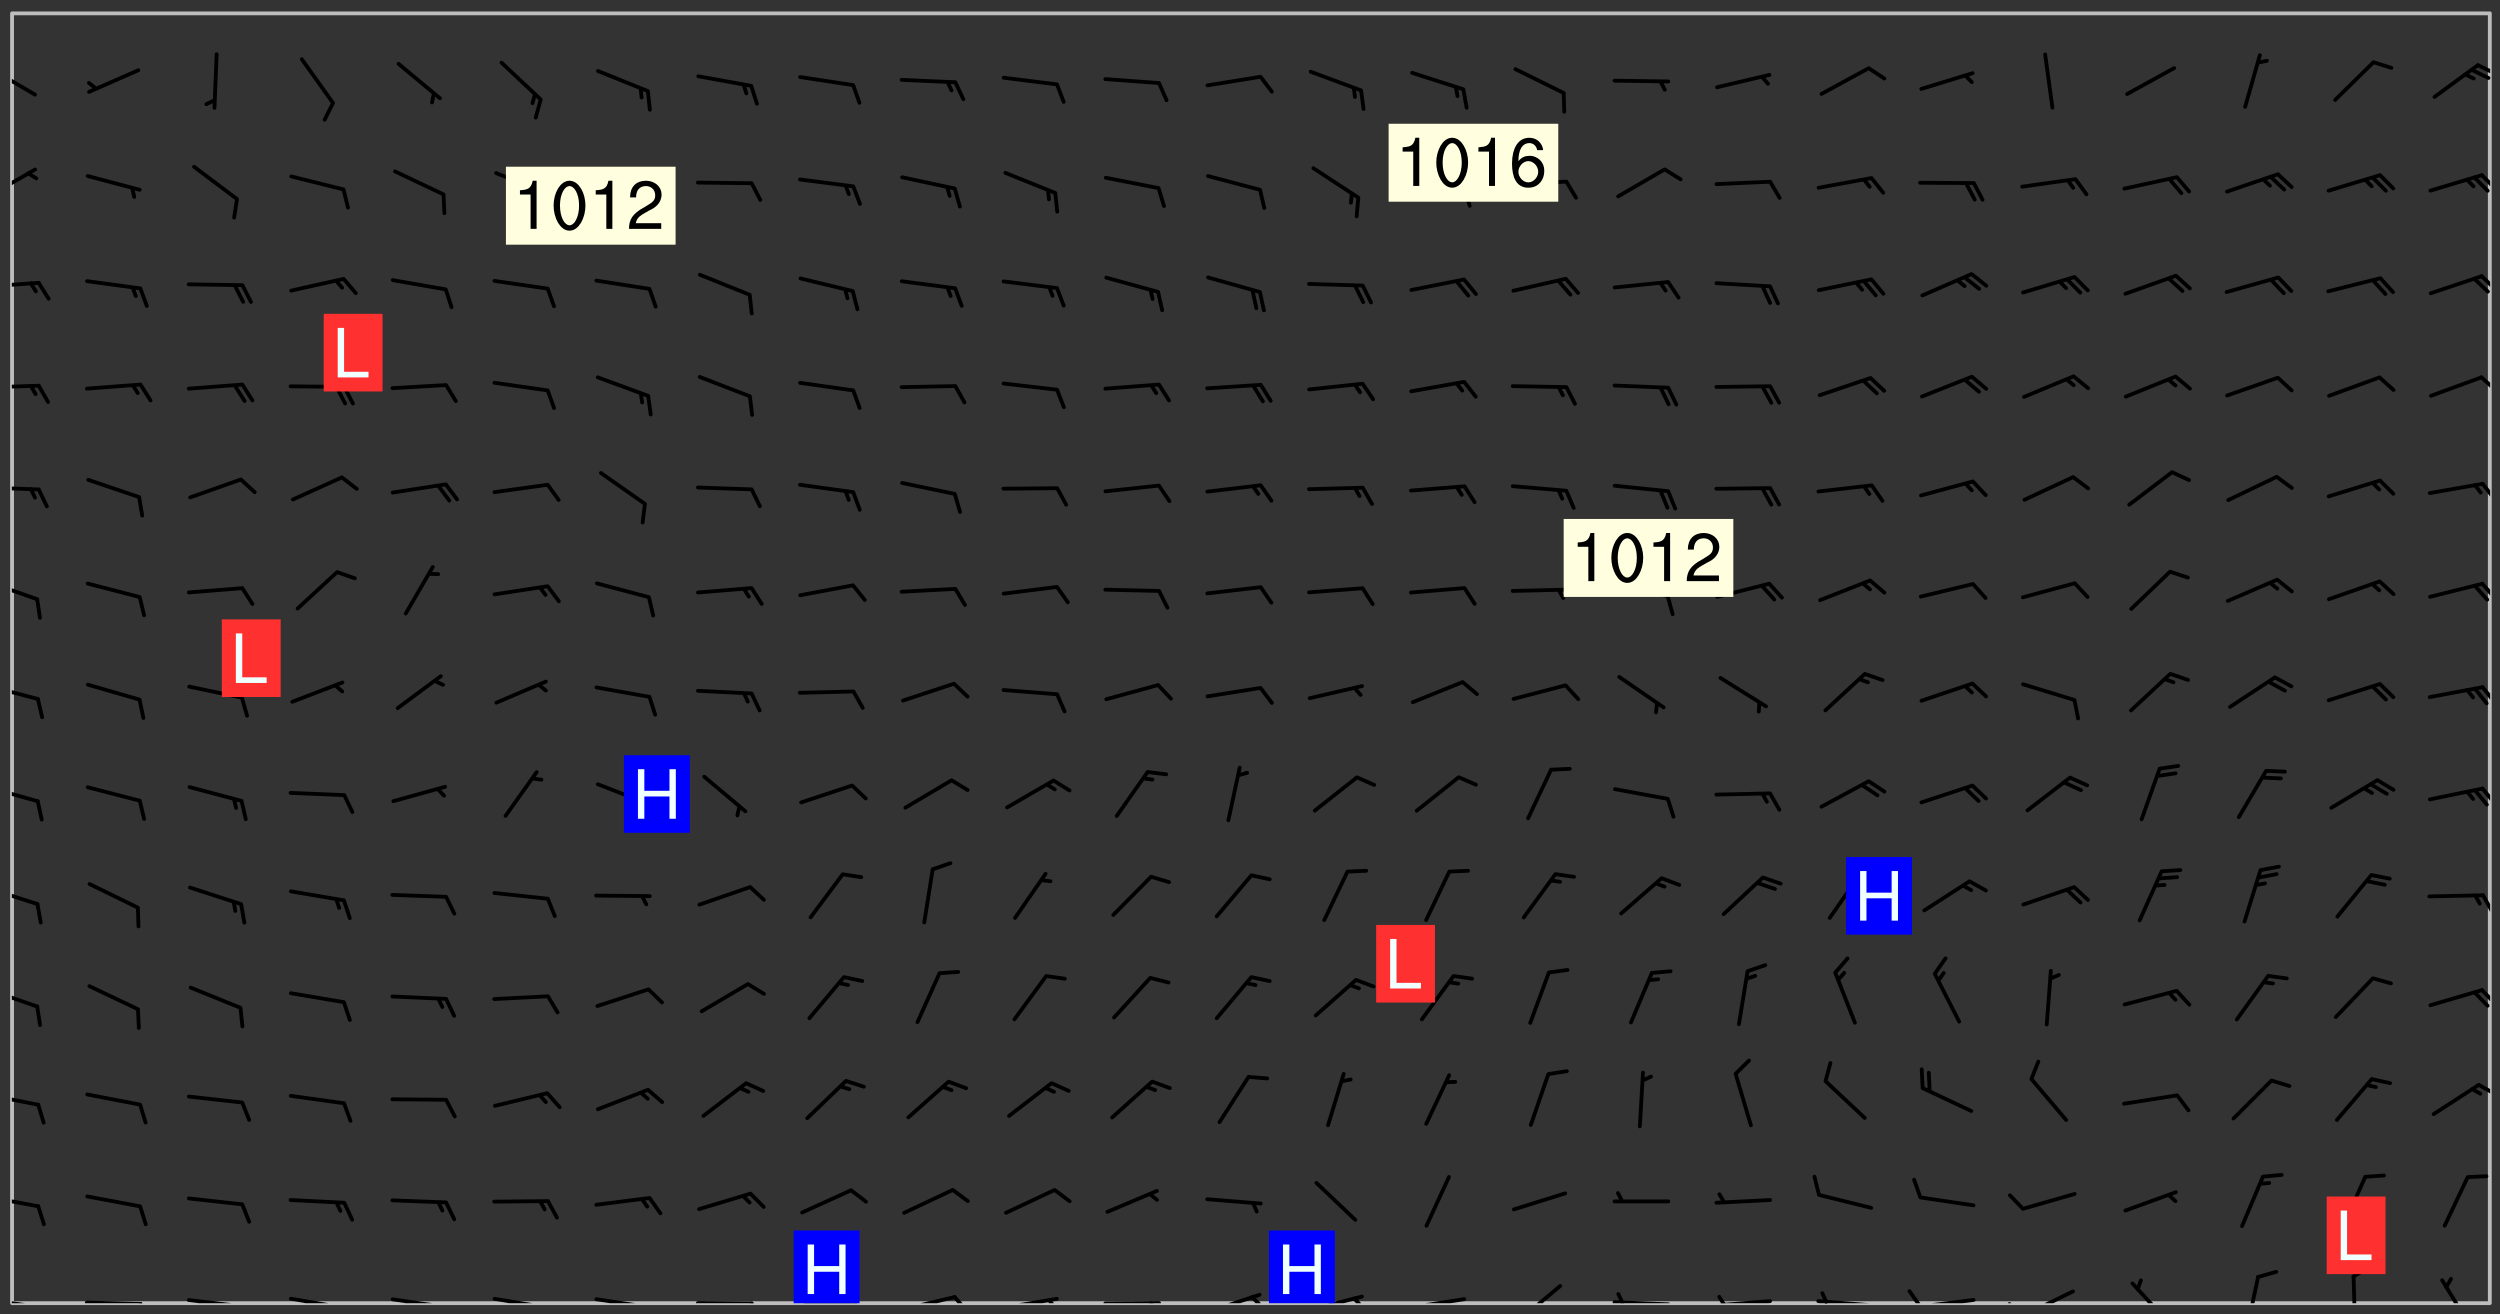 <svg xmlns="http://www.w3.org/2000/svg" role="img" xmlns:xlink="http://www.w3.org/1999/xlink" viewBox="142.45 309.95 326.84 171.84"><rect x="142.45" y="309.95" width="326.84" height="171.84" fill="#333333" stroke="none"/><defs><clipPath id="clip2"><path d="M 144 311.672 L 468 311.672 L 468 480.328 L 144 480.328 Z M 144 311.672"/></clipPath><clipPath id="clip3"><path d="M 144 479 L 148 479 L 148 480.328 L 144 480.328 Z M 144 479"/></clipPath><clipPath id="clip4"><path d="M 147 480 L 149 480 L 149 480.328 L 147 480.328 Z M 147 480"/></clipPath><clipPath id="clip5"><path d="M 153 479 L 162 479 L 162 480.328 L 153 480.328 Z M 153 479"/></clipPath><clipPath id="clip6"><path d="M 160 480 L 163 480 L 163 480.328 L 160 480.328 Z M 160 480"/></clipPath><clipPath id="clip7"><path d="M 166 479 L 175 479 L 175 480.328 L 166 480.328 Z M 166 479"/></clipPath><clipPath id="clip8"><path d="M 173 480 L 176 480 L 176 480.328 L 173 480.328 Z M 173 480"/></clipPath><clipPath id="clip9"><path d="M 180 479 L 188 479 L 188 480.328 L 180 480.328 Z M 180 479"/></clipPath><clipPath id="clip10"><path d="M 187 480 L 189 480 L 189 480.328 L 187 480.328 Z M 187 480"/></clipPath><clipPath id="clip11"><path d="M 193 479 L 201 479 L 201 480.328 L 193 480.328 Z M 193 479"/></clipPath><clipPath id="clip12"><path d="M 200 480 L 202 480 L 202 480.328 L 200 480.328 Z M 200 480"/></clipPath><clipPath id="clip13"><path d="M 206 479 L 215 479 L 215 480.328 L 206 480.328 Z M 206 479"/></clipPath><clipPath id="clip14"><path d="M 213 480 L 216 480 L 216 480.328 L 213 480.328 Z M 213 480"/></clipPath><clipPath id="clip15"><path d="M 220 479 L 228 479 L 228 480.328 L 220 480.328 Z M 220 479"/></clipPath><clipPath id="clip16"><path d="M 227 480 L 229 480 L 229 480.328 L 227 480.328 Z M 227 480"/></clipPath><clipPath id="clip17"><path d="M 233 480 L 241 480 L 241 480.328 L 233 480.328 Z M 233 480"/></clipPath><clipPath id="clip18"><path d="M 240 480 L 243 480 L 243 480.328 L 240 480.328 Z M 240 480"/></clipPath><clipPath id="clip19"><path d="M 246 479 L 255 479 L 255 480.328 L 246 480.328 Z M 246 479"/></clipPath><clipPath id="clip20"><path d="M 253 479 L 256 479 L 256 480.328 L 253 480.328 Z M 253 479"/></clipPath><clipPath id="clip21"><path d="M 260 479 L 268 479 L 268 480.328 L 260 480.328 Z M 260 479"/></clipPath><clipPath id="clip22"><path d="M 267 479 L 270 479 L 270 480.328 L 267 480.328 Z M 267 479"/></clipPath><clipPath id="clip23"><path d="M 273 479 L 281 479 L 281 480.328 L 273 480.328 Z M 273 479"/></clipPath><clipPath id="clip24"><path d="M 279 479 L 281 479 L 281 480.328 L 279 480.328 Z M 279 479"/></clipPath><clipPath id="clip25"><path d="M 286 480 L 295 480 L 295 480.328 L 286 480.328 Z M 286 480"/></clipPath><clipPath id="clip26"><path d="M 292 480 L 294 480 L 294 480.328 L 292 480.328 Z M 292 480"/></clipPath><clipPath id="clip27"><path d="M 300 478 L 308 478 L 308 480.328 L 300 480.328 Z M 300 478"/></clipPath><clipPath id="clip28"><path d="M 305 479 L 308 479 L 308 480.328 L 305 480.328 Z M 305 479"/></clipPath><clipPath id="clip29"><path d="M 313 479 L 321 479 L 321 480.328 L 313 480.328 Z M 313 479"/></clipPath><clipPath id="clip30"><path d="M 319 479 L 321 479 L 321 480.328 L 319 480.328 Z M 319 479"/></clipPath><clipPath id="clip31"><path d="M 326 479 L 335 479 L 335 480.328 L 326 480.328 Z M 326 479"/></clipPath><clipPath id="clip32"><path d="M 340 477 L 347 477 L 347 480.328 L 340 480.328 Z M 340 477"/></clipPath><clipPath id="clip33"><path d="M 353 479 L 361 479 L 361 480.328 L 353 480.328 Z M 353 479"/></clipPath><clipPath id="clip34"><path d="M 353 478 L 355 478 L 355 480.328 L 353 480.328 Z M 353 478"/></clipPath><clipPath id="clip35"><path d="M 366 479 L 375 479 L 375 480.328 L 366 480.328 Z M 366 479"/></clipPath><clipPath id="clip36"><path d="M 366 479 L 369 479 L 369 480.328 L 366 480.328 Z M 366 479"/></clipPath><clipPath id="clip37"><path d="M 379 479 L 388 479 L 388 480.328 L 379 480.328 Z M 379 479"/></clipPath><clipPath id="clip38"><path d="M 380 478 L 382 478 L 382 480.328 L 380 480.328 Z M 380 478"/></clipPath><clipPath id="clip39"><path d="M 393 479 L 401 479 L 401 480.328 L 393 480.328 Z M 393 479"/></clipPath><clipPath id="clip40"><path d="M 391 478 L 394 478 L 394 480.328 L 391 480.328 Z M 391 478"/></clipPath><clipPath id="clip41"><path d="M 406 478 L 414 478 L 414 480.328 L 406 480.328 Z M 406 478"/></clipPath><clipPath id="clip42"><path d="M 404 480 L 408 480 L 408 480.328 L 404 480.328 Z M 404 480"/></clipPath><clipPath id="clip43"><path d="M 420 477 L 427 477 L 427 480.328 L 420 480.328 Z M 420 477"/></clipPath><clipPath id="clip44"><path d="M 435 476 L 438 476 L 438 480.328 L 435 480.328 Z M 435 476"/></clipPath><clipPath id="clip45"><path d="M 449 476 L 451 476 L 451 480.328 L 449 480.328 Z M 449 476"/></clipPath><clipPath id="clip46"><path d="M 461 477 L 466 477 L 466 480.328 L 461 480.328 Z M 461 477"/></clipPath><clipPath id="clip47"><path d="M 144 466 L 148 466 L 148 468 L 144 468 Z M 144 466"/></clipPath><clipPath id="clip48"><path d="M 144 452 L 148 452 L 148 455 L 144 455 Z M 144 452"/></clipPath><clipPath id="clip49"><path d="M 466 451 L 468 451 L 468 454 L 466 454 Z M 466 451"/></clipPath><clipPath id="clip50"><path d="M 144 438 L 148 438 L 148 442 L 144 442 Z M 144 438"/></clipPath><clipPath id="clip51"><path d="M 466 439 L 468 439 L 468 442 L 466 442 Z M 466 439"/></clipPath><clipPath id="clip52"><path d="M 144 425 L 148 425 L 148 429 L 144 429 Z M 144 425"/></clipPath><clipPath id="clip53"><path d="M 466 426 L 468 426 L 468 430 L 466 430 Z M 466 426"/></clipPath><clipPath id="clip54"><path d="M 144 412 L 148 412 L 148 415 L 144 415 Z M 144 412"/></clipPath><clipPath id="clip55"><path d="M 466 412 L 468 412 L 468 416 L 466 416 Z M 466 412"/></clipPath><clipPath id="clip56"><path d="M 144 399 L 148 399 L 148 402 L 144 402 Z M 144 399"/></clipPath><clipPath id="clip57"><path d="M 466 399 L 468 399 L 468 402 L 466 402 Z M 466 399"/></clipPath><clipPath id="clip58"><path d="M 144 385 L 148 385 L 148 389 L 144 389 Z M 144 385"/></clipPath><clipPath id="clip59"><path d="M 466 386 L 468 386 L 468 389 L 466 389 Z M 466 386"/></clipPath><clipPath id="clip60"><path d="M 144 373 L 148 373 L 148 375 L 144 375 Z M 144 373"/></clipPath><clipPath id="clip61"><path d="M 466 372 L 468 372 L 468 376 L 466 376 Z M 466 372"/></clipPath><clipPath id="clip62"><path d="M 144 360 L 148 360 L 148 361 L 144 361 Z M 144 360"/></clipPath><clipPath id="clip63"><path d="M 466 359 L 468 359 L 468 362 L 466 362 Z M 466 359"/></clipPath><clipPath id="clip64"><path d="M 144 346 L 148 346 L 148 348 L 144 348 Z M 144 346"/></clipPath><clipPath id="clip65"><path d="M 466 345 L 468 345 L 468 348 L 466 348 Z M 466 345"/></clipPath><clipPath id="clip66"><path d="M 144 331 L 148 331 L 148 336 L 144 336 Z M 144 331"/></clipPath><clipPath id="clip67"><path d="M 466 332 L 468 332 L 468 335 L 466 335 Z M 466 332"/></clipPath><clipPath id="clip68"><path d="M 144 318 L 148 318 L 148 323 L 144 323 Z M 144 318"/></clipPath><clipPath id="clip69"><path d="M 466 318 L 468 318 L 468 320 L 466 320 Z M 466 318"/></clipPath><clipPath id="clip70"><path d="M 465 318 L 468 318 L 468 321 L 465 321 Z M 465 318"/></clipPath><clipPath id="clip71"><path d="M 246 470 L 255 470 L 255 480.328 L 246 480.328 Z M 246 470"/></clipPath><clipPath id="clip72"><path d="M 308 470 L 317 470 L 317 480.328 L 308 480.328 Z M 308 470"/></clipPath><g id="surface188" clip-path="url(#clip1)"><path fill="#fff" fill-opacity="0" fill-rule="evenodd" d="M 0 0 L 1000 0 L 1000 1000 L 0 1000 Z M 0 0"/><path fill="#d3d3d3" fill-opacity="0" fill-rule="evenodd" d="M162.152 355.867L161.918 356.16 161.977 356.395 162.094 356.566 162.27 356.801 162.562 357.148 162.676 357.207 162.793 357.035 162.852 356.801 163.027 356.625 163.492 356.449 164.191 356.449 164.426 356.742 164.715 357.559 164.773 357.734 164.949 357.965 165.301 358.199 166 358.898 166.172 359.074 166.406 359.422 166.641 359.832 166.93 360.414 167.34 360.879 167.57 361.113 167.805 361.289 167.922 361.52 168.098 361.812 168.27 362.977 168.27 363.211 168.328 363.5 168.387 363.617 168.504 363.734 168.852 364.145 168.969 364.316 169.145 364.492 169.32 364.727 169.438 364.898 169.609 365.25 169.668 365.484 169.902 365.891 170.137 365.832 169.961 366.008 169.902 366.938 169.32 366.938 169.086 366.824 168.738 366.938 168.621 367.055 168.562 367.348 168.504 367.523 168.387 367.695 167.922 367.988 167.863 368.223 167.805 368.336 167.805 368.98 167.863 369.152 167.863 369.562 167.922 369.621 167.922 370.027 167.98 370.434 168.098 370.609 168.156 370.668 168.387 371.309 168.328 371.602 168.328 372.301 168.27 372.883 168.27 373.117 168.211 373.348 168.156 373.699 168.156 375.621 168.211 375.738 168.637 375.738 168.27 375.855 168.246 376.207 169.137 377.375 170.879 377.914 172.219 378.273 172.219 378.812 172.309 379.621 172.844 380.336 174.363 380.605 175.254 380.52 175.344 381.684 175.879 381.863 177.039 381.684 179.094 380.699 180.254 380.336 182.133 380.16 183.828 379.98 183.648 380.699 182.133 380.785 180.883 380.875 180.078 381.145 179.004 381.953 179.273 382.672 179.809 383.57 179.629 384.195 179.363 385.004 179.629 386.082 180.254 386.98 181.059 387.16 182.309 386.98 182.043 387.703 182.141 388.207 182.195 388.5 182.195 388.672 182.254 388.965 182.254 389.371 182.43 389.488 182.781 389.605 183.188 389.605 183.48 389.43 183.594 389.312 183.652 389.195 183.77 388.965 183.828 388.789 184.18 388.324 184.41 388.148 184.586 388.09 184.762 388.148 184.82 388.324 184.938 389.312 184.992 389.781 185.051 389.953 185.168 390.188 185.344 390.246 186.16 390.305 186.449 390.305 186.566 390.539 186.625 390.945 186.684 391.297 186.684 392.402 186.801 392.695 186.918 393.043 187.207 393.742 187.383 394.094 187.965 394.848 188.316 395.023 188.488 395.082 188.957 395.316 189.598 395.781 189.945 396.016 190.238 396.191 190.531 396.246 190.762 396.309 191.578 396.656 191.871 396.832 191.984 397.004 192.336 397.355 192.453 397.531 192.977 398.172 192.977 398.461 193.035 398.812 193.035 399.16 193.094 399.512 193.152 399.801 193.27 399.859 193.441 399.918 193.617 399.918 194.199 400.152 194.375 400.27 194.551 400.559 194.727 400.793 194.84 401.027 195.133 401.258 195.25 401.375 195.25 401.785 195.309 401.84 195.598 402.074 195.832 402.191 195.891 402.309 196.008 402.48 196.066 402.598 196.297 402.832 196.355 403.008 196.59 403.066 196.707 403.125 196.59 403.238 196.531 403.355 196.531 403.473 196.414 403.766 196.297 404.055 196.297 404.637 196.473 404.754 196.59 404.812 196.648 404.93 196.766 405.047 196.879 405.105 197.055 405.453 197.113 405.805 197.172 406.211 197.172 406.387 197.113 406.562 196.996 407.262 196.996 407.434 197.113 407.609 197.406 407.902 197.812 407.902 197.988 408.02 198.105 408.191 198.223 408.484 198.223 408.719 197.695 408.719 197.465 408.484 197.23 408.484 197.055 408.543 196.996 409.242 197.055 409.59 197.172 409.766 197.348 410.176 197.465 410.406 197.754 410.875 197.93 410.93 198.453 410.93 198.688 410.988 199.445 411.629 199.504 411.922 199.504 412.156 199.562 412.215 199.793 412.562 199.793 412.914 199.676 413.086 199.676 413.379 199.969 413.668 200.262 413.844 200.434 413.902 200.727 414.078 201.02 414.195 201.602 414.602 201.891 414.836 202.184 415.012 202.402 415.172 202.418 415.184 202.648 415.359 203.289 415.883 203.465 416.117 203.582 416.293 203.758 416.469 203.871 416.641 203.871 417.281 203.988 417.457 204.457 417.574 205.039 417.691 205.273 417.75 205.504 417.863 205.797 417.98 205.91 418.039 206.496 418.391 206.785 418.562 206.961 418.625 207.137 418.68 207.312 418.738 208.012 419.09 208.301 419.266 208.535 419.32 208.824 419.496 209.059 419.613 209.699 420.02 209.992 420.137 210.164 420.195 210.398 420.254 210.809 420.312 211.039 420.371 211.273 420.488 211.332 420.66 210.922 420.836 211.391 420.895 211.449 421.188 211.562 421.422 211.738 421.477 211.973 421.535 212.148 421.594 212.555 421.711 213.195 421.945 213.312 422.117 213.371 422.352 213.371 422.527 213.312 422.645 213.254 423.051 213.488 423.285 213.605 423.344 213.953 423.461 214.594 423.691 214.77 423.809 215.059 423.926 215.234 424.102 215.469 424.566 216.051 425.672 216.227 425.848 216.574 426.023 216.75 426.141 217.102 426.258 218.148 426.781 218.383 426.84 218.848 426.953 219.141 427.012 219.605 427.188 220.363 427.77 220.598 428.004 220.945 428.469 221.121 428.645 221.41 428.879 222.227 429.578 222.52 429.754 222.809 430.043 223.102 430.219 223.395 430.508 224.09 431.148 224.266 431.324 224.559 431.559 224.848 431.793 225.316 432.082 225.957 432.664 226.305 432.898 226.539 433.191 226.887 433.539 227.238 434.004 228.172 434.996 228.52 435.402 228.637 435.578 228.871 435.637 228.984 435.754 229.629 435.93 229.859 436.043 230.094 436.102 230.387 436.277 230.617 436.395 231.551 437.094 231.957 437.5 232.191 437.676 232.598 437.852 232.832 437.969 233.648 438.316 233.996 438.551 234.23 438.668 234.523 438.957 234.754 439.074 235.512 439.426 235.863 439.598 236.094 439.656 236.387 439.773 236.621 439.832 237.492 440.008 238.309 440.008 238.777 440.238 238.949 440.297 239.824 440.996 240.289 441.113 240.582 441.172 240.758 441.23 240.988 441.289 241.457 441.348 241.805 441.406 242.156 441.465 242.562 441.523 242.855 441.523 243.027 441.582 243.027 441.812 243.203 441.988 243.496 441.988 243.844 442.047 244.195 442.105 244.895 442.223 245.535 442.223 246 441.988 246.293 441.812 246.465 441.695 246.875 441.523 247.164 441.348 248.098 440.883 248.566 440.59 249.09 440.297 249.555 440.125 250.02 439.949 251.07 439.484 251.359 439.367 251.77 439.25 252.059 439.133 252.586 438.957 254.102 438.258 254.684 437.91 254.973 437.852 255.266 437.793 255.613 437.676 256.488 437.445 256.84 437.328 256.953 437.328 257.188 437.27 258.062 437.035 258.297 436.977 259.109 436.977 259.461 436.918 260.277 436.801 260.449 436.742 260.801 436.688 261.094 436.629 261.324 436.57 262.141 436.395 262.316 436.336 262.664 436.336 262.898 436.277 263.363 436.16 264.121 435.988 264.355 435.93 264.703 435.93 265.113 435.812 265.402 435.754 266.688 435.695 266.977 435.695 267.387 435.637 267.617 435.578 267.793 435.578 268.668 435.461 269.074 435.461 269.484 435.344 269.832 435.344 270.184 435.23 271.055 435.172 272.805 435.172 273.852 435.461 274.262 435.578 274.551 435.695 274.902 435.812 275.191 435.93 276.242 436.102 276.531 436.16 276.824 436.16 277.117 436.219 277.289 436.277 277.699 436.336 277.871 436.395 277.988 436.453 278.105 436.453 278.223 436.512 278.574 436.57 278.688 436.57 279.098 436.637 281.02 437.031 282.945 437.426 284.465 437.875 286.16 438.594 288.305 439.398 289.91 438.68 291.34 437.875 292.5 436.797 293.75 436.348 296.785 435.629 298.66 435.27 300.805 433.922 303.039 432.668 305.539 431.41 307.234 430.961 309.02 430.781 310.18 430.512 310.805 431.051 312.145 430.781 312.859 429.793 313.844 428.449 314.289 428.27 315.094 427.91 316.969 427.371 318.754 426.922 320.004 426.652 321.164 426.562 322.863 426.473 324.824 426.203 326.074 426.113 326.613 426.113 327.238 426.023 328.129 426.023 330.273 425.844 332.684 425.664 335.273 425.574 336.969 425.754 338.578 425.844 340.008 426.203 341.168 426.922 343.043 427.91 344.203 429.438 344.469 430.152 345.098 430.242 345.453 431.141 345.988 431.68 346.523 433.207 347.598 433.566 348.133 433.566 347.328 434.102 347.418 435.809 348.133 438.504 349.023 439.309 349.918 440.297 350.633 441.555 352.418 442.094 353.938 441.914 354.293 443.258 355.902 442.453 356.883 441.914 357.152 442.184 357.469 441.969 357.688 441.824 358.488 442.273 358.938 441.914 359.293 441.914 359.828 441.645 360.367 440.926 360.902 440.656 361.527 439.668 362.688 440.117 363.527 440.488 364.922 441.105 366.617 440.926 368.223 440.926 370.008 441.016 370.188 439.309 370.723 437.965 371.527 438.234 372.02 439.082 372.422 439.488 372.332 440.027 372.332 440.387 373.047 440.836 373.758 440.566 375.188 440.566 375.547 441.555 375.992 442.812 376.707 444.156 377.957 444.785 379.652 445.414 380.367 445.234 380.547 444.695 381.527 444.605 381.977 444.965 382.062 446.223 381.797 446.852 381.262 447.031 381.262 447.57 381.977 448.555 382.242 449.094 383.227 450.082 384.027 451.16 383.762 451.52 383.672 452.418 383.047 454.75 382.691 456.816 382.602 458.609 382.422 459.328 382.332 459.867 382.332 461.305 381.352 463.188 380.992 464.895 380.457 465.793 379.652 466.961 379.387 467.5 381.441 468.754 381.527 469.113 381.172 469.652 381.082 469.473 381.082 470.281 381.172 471.719 380.727 472.434 379.652 472.527 379.387 473.242 379.922 474.141 380.727 474.859 381.887 475.668 383.227 475.938 383.672 476.297 383.316 476.746 381.527 476.656 380.277 476.207 379.562 475.488 378.938 475.398 378.762 478.988 378.574 480.297 467.934 480.297 467.934 311.703 412.664 311.703 412.664 360.785 413.426 360.91 416.715 361.453 418.738 364.289 418.738 367.043 421.09 367.375 423.438 367.707 427.488 367.707 426.109 371.867 424.086 372.574 422.062 373.277 421.52 373.621 418.926 375.238 418.738 375.355 416.715 373.277 415.984 370.535 413.312 368.457 411.938 364.957 411.871 364.875 409.914 362.203 412.664 360.785 412.664 311.703 294.422 311.703 294.422 403.117 294.539 403.148 294.672 403.16 294.746 403.234 294.852 403.281 294.941 403.34 295.027 403.398 295.117 403.457 295.414 403.754 295.473 403.844 295.504 403.961 295.531 404.078 295.547 404.215 295.516 404.332 295.457 404.422 295.398 404.508 295.355 404.613 295.309 404.715 295.281 404.836 295.281 404.98 295.457 405.25 295.605 405.398 295.68 405.484 295.754 405.559 295.797 405.664 295.859 405.754 295.918 405.84 295.961 405.945 296.02 406.035 296.066 406.137 296.109 406.242 296.168 406.328 296.285 406.508 296.359 406.582 296.422 406.668 296.48 406.758 296.523 406.863 296.582 406.953 296.641 407.039 296.703 407.129 296.762 407.219 296.805 407.32 296.922 407.5 296.996 407.574 297.055 407.66 297.129 407.734 297.219 407.793 297.324 407.84 297.473 407.84 297.605 407.824 297.738 407.84 297.84 407.793 297.914 407.719 297.961 407.617 297.945 407.484 297.945 407.336 297.898 407.23 297.871 407.113 297.824 407.012 297.797 406.891 297.754 406.789 297.691 406.699 297.648 406.598 297.605 406.492 297.574 406.375 297.559 406.242 297.547 406.105 297.633 406.047 297.691 405.961 297.812 405.93 297.855 406.035 297.871 406.168 297.871 406.285 297.93 406.387 297.988 406.477 298.078 406.535 298.227 406.684 298.285 406.773 298.328 406.879 298.316 406.98 298.402 407.039 298.508 407.086 298.594 407.145 298.684 407.203 298.758 407.277 298.641 407.305 298.535 407.352 298.449 407.41 298.375 407.484 298.316 407.574 298.254 407.66 298.227 407.781 298.18 407.883 298.137 407.988 298.105 408.105 298.094 408.238 298.078 408.371 298.078 408.52 298.105 408.637 298.152 408.742 298.195 408.844 298.254 408.934 298.328 409.008 298.418 409.066 298.492 409.141 298.582 409.199 298.641 409.289 298.684 409.395 298.73 409.496 298.848 409.527 298.98 409.543 299.129 409.543 299.246 409.512 299.352 409.555 299.395 409.66 299.441 409.762 299.469 409.883 299.5 410 299.527 410.117 299.559 410.238 299.586 410.355 299.691 410.398 299.793 410.445 299.926 410.43 300.074 410.578 300.137 410.664 300.211 410.738 300.281 410.812 300.371 410.875 300.477 410.918 300.578 410.961 300.695 410.992 300.832 411.008 300.949 410.977 301.023 410.902 301.051 410.785 301.039 410.652 301.008 410.531 300.98 410.414 301.023 410.309 301.141 410.309 301.23 410.371 301.348 410.398 301.496 410.398 301.629 410.414 301.777 410.414 301.91 410.43 302.043 410.414 302.191 410.414 302.324 410.398 302.457 410.387 302.594 410.398 302.711 410.371 302.844 410.355 303.035 410.297 302.977 410.473 302.961 410.605 302.934 410.727 302.918 410.859 302.859 410.945 302.727 410.961 302.621 411.008 302.516 411.051 302.398 411.082 302.281 411.109 302.016 411.141 301.867 411.141 301.734 411.156 301.66 411.23 301.719 411.316 301.867 411.465 301.984 411.645 302.059 411.715 302.148 411.777 302.238 411.836 302.324 411.895 302.414 411.953 302.516 411.996 302.621 412.059 302.727 412.102 302.812 412.16 302.918 412.207 303.02 412.25 303.199 412.367 303.258 412.457 303.215 412.559 303.168 412.664 303.184 412.797 303.406 413.02 303.465 413.109 303.508 413.211 303.539 413.332 303.582 413.434 303.598 413.566 303.629 413.684 303.641 413.82 303.672 413.938 303.82 414.086 303.922 414.129 304.027 414.172 304.145 414.203 304.277 414.219 304.414 414.234 304.531 414.234 304.648 414.203 304.738 414.145 304.781 414.039 304.828 413.938 304.871 413.832 304.902 413.715 304.914 413.582 304.914 413.434 304.902 413.301 304.887 413.168 304.855 413.051 304.812 412.945 304.766 412.84 304.723 412.738 304.68 412.633 304.664 412.5 304.68 412.367 304.707 412.25 304.738 412.133 304.766 412.012 304.812 411.91 304.902 411.852 304.988 411.789 305.062 411.715 305.152 411.656 305.375 411.434 305.434 411.348 305.508 411.273 305.625 411.094 305.684 411.008 305.684 410.859 305.609 410.785 305.508 410.738 305.402 410.695 305.301 410.652 305.242 410.562 305.195 410.457 305.168 410.34 305.258 410.281 305.375 410.25 305.477 410.207 305.656 410.09 305.805 409.941 305.816 409.809 305.805 409.703 305.715 409.645 305.582 409.66 305.434 409.66 305.301 409.676 305.168 409.66 305.047 409.629 304.961 409.57 304.887 409.496 304.828 409.406 304.766 409.32 304.648 409.141 304.59 409.055 304.621 408.934 304.707 408.875 304.828 408.844 304.887 408.758 304.887 408.637 304.855 408.52 304.797 408.43 304.738 408.344 304.691 408.238 304.664 408.121 304.648 407.988 304.707 407.898 304.781 407.824 304.871 407.766 304.988 407.586 305.062 407.512 305.121 407.426 305.27 407.277 305.391 407.246 305.523 407.23 305.656 407.246 305.73 407.32 305.773 407.426 305.789 407.559 305.758 407.676 305.641 407.707 305.508 407.719 305.359 407.867 305.316 407.973 305.27 408.074 305.242 408.195 305.211 408.312 305.211 408.461 305.242 408.578 305.285 408.684 305.344 408.773 305.418 408.844 305.492 408.918 305.609 408.949 305.73 408.977 305.848 408.949 305.98 408.934 306.098 408.934 306.188 408.992 306.262 409.066 306.309 409.172 306.367 409.258 306.469 409.305 306.602 409.32 306.707 409.363 306.793 409.422 306.781 409.527 306.707 409.602 306.527 409.719 306.469 409.809 306.379 409.867 306.309 409.941 306.234 410.016 306.172 410.105 306.145 410.223 306.129 410.355 306.145 410.488 306.129 410.621 306.129 410.77 306.145 410.902 306.172 411.02 306.203 411.141 306.277 411.215 306.367 411.273 306.453 411.332 306.543 411.391 306.66 411.422 306.66 411.508 306.559 411.555 306.469 411.613 306.203 411.645 306.086 411.672 305.938 411.672 305.832 411.715 305.73 411.762 305.672 411.852 305.609 412.086 305.598 412.219 305.566 412.34 305.551 412.473 305.551 412.766 305.539 412.898 305.551 413.035 305.566 413.168 305.699 413.184 305.832 413.195 305.953 413.227 306.039 413.285 306.113 413.359 306.16 413.465 306.203 413.566 306.219 413.699 306.219 414.145 306.203 414.277 306.203 414.723 306.234 414.988 306.262 415.105 306.277 415.238 306.309 415.355 306.395 415.566 306.426 415.832 306.426 415.98 306.395 416.098 306.367 416.215 306.336 416.336 306.309 416.453 306.277 416.57 306.246 416.691 306.234 416.824 306.219 416.957 306.309 417.016 306.426 416.984 306.527 417 306.574 417.105 306.543 417.371 306.543 417.812 306.5 417.918 306.453 418.023 306.41 418.125 306.367 418.23 306.309 418.316 306.277 418.438 306.234 418.555 306.203 418.672 306.188 418.805 306.203 418.938 306.262 419.027 306.367 419.074 306.453 419.133 306.512 419.219 306.5 419.355 306.469 419.473 306.426 419.574 306.426 420.02 306.41 420.152 306.41 420.301 306.379 420.418 306.336 420.523 306.309 420.641 306.262 420.746 306.219 420.848 306.188 420.969 306.16 421.086 306.129 421.219 306.098 421.336 306.07 421.453 306.027 421.559 305.996 421.676 305.965 421.797 305.953 421.93 305.938 422.062 305.938 422.359 305.965 422.477 305.965 422.625 306.012 423.023 306.039 423.141 306.098 423.23 306.219 423.262 306.367 423.262 306.5 423.246 306.559 423.336 306.559 423.453 306.5 423.543 306.41 423.602 306.309 423.645 306.203 423.691 306.113 423.75 306.027 423.809 305.891 423.824 305.773 423.793 305.641 423.777 305.539 423.824 305.477 423.91 305.465 424.047 305.449 424.18 305.418 424.297 305.391 424.414 305.375 424.547 305.344 424.668 305.344 424.965 305.359 425.098 305.391 425.215 305.391 425.363 305.402 425.496 305.402 425.645 305.375 425.762 305.328 425.863 305.301 425.984 305.27 426.102 305.211 426.191 305.137 426.266 305.035 426.309 304.93 426.355 304.812 426.383 304.691 426.414 304.59 426.367 304.648 426.281 304.754 426.234 304.781 426.117 304.812 426 304.84 425.879 304.871 425.762 304.871 425.613 304.887 425.48 304.855 425.363 304.812 425.258 304.707 425.273 304.633 425.348 304.531 425.391 304.441 425.453 304.367 425.527 304.324 425.629 304.309 425.762 304.277 425.879 304.25 426 304.219 426.117 304.191 426.234 304.16 426.355 304.133 426.473 304.102 426.59 304.059 426.695 303.969 426.754 303.879 426.754 303.762 426.723 303.73 426.637 303.746 426.5 303.715 426.383 303.715 426.234 303.703 426.102 303.703 425.953 303.641 425.719 303.613 425.598 303.57 425.496 303.523 425.391 303.465 425.305 303.406 425.215 303.363 425.109 303.301 425.023 303.152 424.875 303.082 424.801 302.977 424.754 302.871 424.711 302.77 424.668 302.473 424.371 302.383 424.297 302.297 424.238 302.191 424.195 302.102 424.133 302.016 424.074 301.91 424.031 301.82 423.973 301.734 423.91 301.66 423.84 301.555 423.793 301.469 423.734 301.363 423.691 301.273 423.629 301.172 423.586 301.066 423.543 300.98 423.484 300.875 423.438 300.77 423.395 300.668 423.348 300.578 423.289 300.477 423.246 300.371 423.203 300.281 423.141 300.164 423.113 300.031 423.098 299.898 423.113 299.75 423.113 299.617 423.129 299.5 423.098 299.41 423.039 299.336 422.965 299.246 422.906 299.145 422.859 298.996 422.859 298.875 422.832 298.773 422.789 298.699 422.715 298.582 422.535 298.492 422.477 298.391 422.434 298.301 422.371 298.195 422.328 298.105 422.27 298.02 422.211 297.914 422.164 297.855 422.078 297.797 421.988 297.754 421.883 297.707 421.781 297.633 421.707 297.547 421.648 297.473 421.574 297.383 421.516 297.16 421.293 297.117 421.188 297.086 420.922 297.191 420.879 297.336 420.879 297.441 420.922 297.516 420.996 297.605 421.055 297.691 421.113 297.797 421.16 297.887 421.219 298.035 421.367 298.105 421.441 298.254 421.59 298.316 421.676 298.391 421.75 298.477 421.809 298.551 421.883 298.641 421.945 298.73 422.004 298.816 422.062 299.086 422.238 299.188 422.285 299.293 422.328 299.395 422.371 299.441 422.297 299.5 422.211 299.574 422.137 299.645 422.062 299.75 422.105 299.824 422.18 299.883 422.27 299.926 422.371 299.973 422.477 300.016 422.582 300.137 422.609 300.254 422.582 300.328 422.492 300.371 422.387 300.43 422.297 300.504 422.223 300.609 422.18 300.727 422.152 300.859 422.164 300.949 422.223 301.098 422.371 301.156 422.461 301.199 422.566 301.246 422.668 301.289 422.773 301.332 422.875 301.438 422.922 301.543 422.965 301.676 422.98 301.762 422.922 301.82 422.832 301.895 422.758 302 422.715 302.117 422.742 302.223 422.789 302.324 422.832 302.43 422.875 302.531 422.922 302.711 423.039 302.711 423.156 302.695 423.289 302.711 423.422 302.727 423.559 302.785 423.645 302.887 423.691 303.008 423.719 303.125 423.75 303.273 423.75 303.391 423.719 303.449 423.629 303.629 423.512 303.688 423.422 303.762 423.348 303.82 423.262 303.938 423.082 304.117 422.965 304.234 422.996 304.324 423.055 304.367 423.129 304.352 423.262 304.352 423.379 304.441 423.438 304.59 423.438 304.723 423.422 304.855 423.41 305.121 423.379 305.227 423.336 305.344 423.305 305.465 423.277 305.539 423.203 305.609 423.129 305.672 423.039 305.656 422.934 305.609 422.832 305.508 422.789 305.402 422.773 305.285 422.801 305.02 422.832 304.871 422.832 304.797 422.758 304.707 422.699 304.59 422.668 304.473 422.641 304.34 422.625 304.191 422.625 304.059 422.641 303.762 422.641 303.656 422.594 303.508 422.445 303.465 422.344 303.406 422.254 303.629 422.031 303.715 421.973 303.82 421.93 303.938 421.898 304.07 421.883 304.203 421.898 304.34 421.914 304.441 421.957 304.574 421.945 304.664 421.883 304.766 421.84 304.828 421.75 304.781 421.648 304.691 421.59 304.574 421.559 304.473 421.516 304.414 421.426 304.352 421.336 304.352 421.219 304.367 421.086 304.473 421.039 304.547 420.969 304.547 420.848 304.457 420.789 304.426 420.672 304.516 420.613 304.59 420.539 304.633 420.434 304.691 420.344 304.738 420.242 304.754 420.109 304.754 419.961 304.707 419.855 304.664 419.754 304.574 419.695 304.441 419.68 304.34 419.637 304.203 419.621 304.086 419.59 303.641 419.59 303.508 419.574 303.375 419.562 303.242 419.547 303.125 419.516 302.977 419.516 302.844 419.5 302.711 419.488 302.445 419.457 302.324 419.414 302.238 419.355 302.164 419.281 302.164 419.133 302.176 419 302.281 418.953 302.383 418.91 302.516 418.895 302.668 418.895 302.801 418.879 303.094 418.879 303.215 418.91 303.316 418.953 303.406 419.012 303.641 419.074 303.762 419.027 303.852 418.969 303.953 418.926 304.086 418.91 304.191 418.953 304.293 419 304.426 419.012 304.547 418.984 304.691 418.984 304.812 418.953 304.93 418.926 305.035 418.879 305.109 418.805 305.195 418.746 305.344 418.598 305.402 418.512 305.449 418.406 305.477 418.289 305.492 418.184 305.391 418.141 305.301 418.082 305.184 418.051 305.078 418.008 304.988 417.945 304.914 417.859 304.84 417.785 304.738 417.742 304.633 417.695 304.531 417.652 304.473 417.562 304.426 417.461 304.34 417.25 304.277 417.164 304.219 417.074 304.145 417 304.059 416.941 303.789 416.941 303.672 416.973 303.582 417.031 303.48 417.074 303.348 417.09 303.242 417.074 303.215 416.957 303.152 416.867 303.035 416.836 302.934 416.793 302.785 416.645 302.754 416.527 302.738 416.422 302.812 416.348 302.992 416.23 303.109 416.203 303.227 416.172 303.363 416.188 303.465 416.23 303.57 416.273 303.672 416.32 303.777 416.363 303.895 416.395 304.027 416.41 304.145 416.438 304.277 416.453 304.383 416.438 304.473 416.379 304.398 416.305 304.293 416.262 304.219 416.188 304.145 416.098 303.996 415.949 303.91 415.891 303.82 415.832 303.746 415.758 303.656 415.699 303.555 415.652 303.434 415.625 303.332 415.578 303.227 415.535 303.109 415.504 303.008 415.461 302.887 415.43 302.738 415.43 302.621 415.461 302.516 415.504 302.43 415.566 302.25 415.684 302.164 415.742 302.074 415.801 301.969 415.848 301.883 415.906 301.777 415.949 301.676 415.992 301.57 416.039 301.496 416.113 301.438 416.203 301.379 416.289 301.332 416.395 301.273 416.48 301.199 416.555 301.066 416.543 300.949 416.512 300.832 416.512 300.758 416.586 300.668 416.645 300.594 416.719 300.504 416.777 300.418 416.836 300.312 416.883 300.211 416.926 300.074 416.941 299.973 416.898 299.824 416.75 299.719 416.703 299.633 416.703 299.527 416.75 299.426 416.793 299.305 416.824 299.188 416.793 299.113 416.719 299.113 416.602 299.145 416.48 299.219 416.41 299.277 416.32 299.352 416.246 299.469 416.215 299.574 416.172 299.867 416.172 300 416.156 300.137 416.141 300.238 416.098 300.328 416.039 300.43 415.992 300.52 415.934 300.652 415.922 300.742 415.98 300.875 415.992 300.965 415.934 301.051 415.875 301.156 415.832 301.246 415.773 301.332 415.711 301.422 415.652 301.57 415.504 301.629 415.418 301.688 415.328 301.793 415.285 301.926 415.27 302.043 415.297 302.164 415.328 302.223 415.27 302.281 415.18 302.312 414.914 302.34 414.797 302.445 414.809 302.578 414.824 302.68 414.781 302.77 414.723 302.828 414.633 302.902 414.559 302.961 414.469 303.008 414.367 303.02 414.234 303.008 414.102 302.961 413.996 302.812 413.848 302.754 413.758 302.695 413.672 302.652 413.566 302.652 413.121 302.668 412.988 302.668 412.84 302.68 412.707 302.621 412.648 302.531 412.707 302.43 412.664 302.25 412.547 302.164 412.488 302.102 412.398 302.043 412.309 301.969 412.234 301.883 412.176 301.762 412.207 301.66 412.219 301.555 412.266 301.469 412.324 301.363 412.367 301.215 412.516 301.125 412.574 301.039 412.633 300.949 412.695 300.844 412.738 300.711 412.754 300.711 412.633 300.816 412.59 300.934 412.559 301.008 412.488 301.051 412.383 301.051 412.234 301.023 412.117 300.875 411.969 300.742 411.953 300.594 411.953 300.477 411.984 300.371 412.027 300.27 412.07 300.18 412.133 300.062 412.16 299.988 412.086 300 411.953 299.957 411.852 299.914 411.746 299.824 411.688 299.707 411.715 299.586 411.746 299.469 411.777 299.367 411.82 299.246 411.852 299.145 411.895 299.039 411.938 298.949 411.996 298.848 412.012 298.848 411.895 298.863 411.762 298.805 411.672 298.73 411.715 298.582 411.863 298.523 411.953 298.449 412.027 298.402 412.133 298.359 412.234 298.285 412.309 298.227 412.398 298.152 412.473 298.094 412.559 298.02 412.633 297.93 412.695 297.855 412.766 297.781 412.84 297.68 412.855 297.547 412.871 297.441 412.828 297.441 412.707 297.59 412.559 297.633 412.457 297.691 412.367 297.738 412.266 297.781 412.16 297.84 412.07 297.871 411.953 297.914 411.852 297.945 411.73 297.973 411.613 298.02 411.508 298.062 411.406 298.105 411.301 298.18 411.23 298.27 411.168 298.359 411.109 298.461 411.066 298.758 411.066 299.023 411.035 299.129 410.992 299.055 410.918 298.938 410.887 298.832 410.844 298.742 410.785 298.641 410.738 298.551 410.68 298.449 410.637 298.344 410.594 298.254 410.531 298.168 410.473 298.062 410.43 297.961 410.387 297.84 410.355 297.723 410.324 297.621 410.281 297.5 410.25 297.398 410.207 297.309 410.148 297.266 410.043 297.25 409.91 297.352 409.867 297.484 409.852 297.621 409.867 297.754 409.852 297.855 409.809 297.914 409.719 297.93 409.613 297.84 409.555 297.766 409.48 297.664 409.438 297.574 409.379 297.426 409.23 297.383 409.125 297.367 408.992 297.367 408.699 297.309 408.609 297.219 408.551 297.145 408.477 297.102 408.371 297.07 408.254 297.012 408.164 296.938 408.09 296.82 408.062 296.746 407.988 296.656 407.93 296.566 407.867 296.48 407.809 296.406 407.734 296.348 407.648 296.301 407.543 296.215 407.484 296.066 407.336 295.871 407.277 295.738 407.293 295.637 407.336 295.562 407.41 295.516 407.512 295.473 407.617 295.414 407.707 295.355 407.793 295.059 408.09 294.969 408.148 294.883 408.148 294.82 408.062 294.777 407.957 294.809 407.84 294.867 407.75 294.895 407.633 294.883 407.5 294.793 407.438 294.688 407.484 294.57 407.512 294.453 407.543 294.184 407.719 294.082 407.766 293.965 407.793 293.859 407.84 293.77 407.898 293.668 407.941 293.609 407.855 293.562 407.75 293.578 407.617 293.625 407.512 293.695 407.438 293.77 407.367 293.828 407.277 293.828 407.129 293.785 407.023 293.547 407.023 293.445 407.07 293.414 407.188 293.387 407.305 293.355 407.426 293.281 407.469 293.148 407.484 293.074 407.438 293.031 407.336 292.988 407.23 292.941 407.129 292.898 407.023 292.777 407.055 292.676 407.098 292.543 407.113 292.426 407.145 292.32 407.188 292.23 407.246 292.129 407.293 292.008 407.32 291.875 407.336 291.773 407.293 291.715 407.203 291.668 407.098 291.625 406.996 291.582 406.891 291.582 406.773 291.641 406.684 291.727 406.625 291.906 406.508 292.008 406.461 292.113 406.418 292.219 406.359 292.32 406.316 292.41 406.254 292.512 406.211 292.617 406.152 292.719 406.105 292.809 406.047 292.914 406.004 293.016 405.961 293.105 405.898 293.207 405.855 293.344 405.84 293.461 405.871 293.562 405.914 293.684 405.945 293.785 405.988 293.891 406.035 293.992 406.078 294.098 406.121 294.199 406.168 294.305 406.211 294.406 406.254 294.512 406.301 294.598 406.359 294.703 406.402 294.82 406.434 294.926 406.477 295.027 406.523 295.117 406.582 295.223 406.625 295.324 406.668 295.43 406.715 295.547 406.742 295.648 406.789 295.77 406.816 295.918 406.816 296.004 406.758 296.02 406.656 296.078 406.566 296.051 406.449 295.977 406.375 295.859 406.195 295.785 406.121 295.695 406.047 295.516 405.93 295.43 405.871 295.324 405.828 295.223 405.781 294.953 405.605 294.895 405.516 294.82 405.441 294.762 405.352 294.719 405.25 294.688 405.133 294.672 404.996 294.672 404.434 294.66 404.301 294.645 404.168 294.613 404.051 294.598 403.918 294.586 403.785 294.555 403.664 294.332 403.441 294.273 403.355 294.258 403.25 294.289 403.133 294.422 403.117 294.422 311.703 172.992 311.703 172.992 313.156 172.934 313.391 172.582 314.441 172.41 314.965 172.293 315.312 172.117 315.723 172 315.895 171.766 316.188 171.535 316.246 171.184 316.246 171.066 316.305 170.836 316.711 170.836 317.004 170.953 317.18 171.184 317.41 171.301 317.645 171.941 318.402 172.234 318.867 172.41 319.102 172.641 319.453 172.875 319.801 173.516 320.617 173.691 321.082 173.863 321.492 173.98 322.188 174.156 322.656 174.273 324.055 174.332 324.52 174.332 325.395 174.449 326.441 174.449 331.223 174.391 331.688 174.039 332.969 173.863 333.492 173.75 333.902 173.398 334.832 172.934 336 172.699 336.582 172.582 336.758 172.41 337.105 172.234 337.512 171.883 338.328 171.824 338.621 171.711 338.914 171.594 339.203 171.535 339.379 171.418 340.254 171.359 340.66 171.301 340.777 171.242 340.953 171.184 341.125 170.953 341.652 170.836 341.824 170.836 342.059 170.719 342.293 170.66 342.465 170.484 343.051 170.484 343.34 170.426 343.516 170.426 343.809 170.367 343.922 170.309 344.449 170.309 344.621 170.254 344.855 170.254 347.477 170.078 348.293 169.961 348.469 169.785 348.703 169.668 348.875 169.555 349.109 168.969 350.043 168.738 350.332 168.445 350.797 168.27 351.031 167.98 351.383 167.629 352.082 167.516 352.312 167.34 352.723 167.164 352.953 166.758 353.48 165.941 354.18 165.648 354.352 165.359 354.586 165.184 354.703 165.008 354.879 164.484 355.285 163.957 355.461 163.785 355.637 163.551 355.691 162.91 355.867 162.152 355.867M174.363 386.891L173.289 387.34 173.648 388.234 174.898 387.52 175.344 386.98 174.363 386.891"/><path fill="#d3d3d3" fill-opacity="0" fill-rule="evenodd" d="M201.508 416.598L200.613 416.598 201.062 417.227 202.043 417.586 202.848 417.496 203.293 416.508 203.117 416.598 202.402 416.242 201.508 416.598M356.129 475.668L356.07 475.145 356.07 474.852 356.184 474.559 356.242 474.328 356.711 473.859 356.824 473.859 356.941 473.746 357.059 473.688 357.234 473.688 357.469 473.629 357.816 473.629 358.051 473.688 358.168 473.746 358.398 473.918 358.457 474.094 358.574 474.676 358.574 474.969 358.457 475.145 358.285 475.434 358.109 475.609 357.582 476.133 357.352 476.367 357.234 476.426 357.059 476.426 356.941 476.367 356.535 476.074 356.359 475.957 356.242 475.898 356.184 475.785 356.129 475.668M362.77 464.711L362.711 464.539 362.711 463.43 362.77 463.258 362.945 463.199 363.117 463.141 363.293 463.141 363.527 463.082 363.645 463.141 363.703 463.84 363.645 464.012 363.527 464.188 363.41 464.246 363.176 464.77 363.062 464.828 362.828 464.828 362.77 464.711M372.383 450.32L372.266 450.145 372.266 449.445 372.559 448.57 372.676 448.398 372.852 448.047 372.965 447.816 373.082 447.523 373.434 446.766 373.551 446.535 373.723 446.301 373.898 446.301 374.016 446.242 374.656 446.242 374.773 446.301 375.008 446.535 375.18 446.648 375.531 446.941 375.648 447.059 375.762 447.234 375.762 447.348 375.879 447.406 375.996 447.523 375.996 448.223 375.938 448.398 375.938 448.629 375.879 448.805 375.531 449.855 375.414 450.086 375.297 450.32 375.18 450.379 374.949 450.613 374.309 450.902 373.434 450.902 373.023 450.785 372.383 450.32"/><path fill="none" stroke="#bebebe" stroke-linecap="round" stroke-linejoin="round" stroke-miterlimit="10" stroke-width=".5" d="M 431.957 354.305 L 108.027 354.305 L 108.027 185.68 L 431.957 185.68 L 431.957 354.305" transform="matrix(1 0 0 -1 36 666)"/><g clip-path="url(#clip2)"><path fill="#fff" fill-opacity="0" fill-rule="evenodd" d="M 144 311.672 L 144 480.328 L 468 480.328 L 468 311.672 L 144 311.672"/></g><g clip-path="url(#clip3)"><path fill="none" stroke="#000" stroke-linecap="round" stroke-linejoin="round" stroke-miterlimit="10" stroke-width=".5" d="M 111.477 185.172 L 104.523 186.172" transform="matrix(1 0 0 -1 36 666)"/></g><g clip-path="url(#clip4)"><path fill="none" stroke="#000" stroke-linecap="round" stroke-linejoin="round" stroke-miterlimit="10" stroke-width=".5" d="M 111.477 185.172 L 112.309 182.863" transform="matrix(1 0 0 -1 36 666)"/></g><g clip-path="url(#clip5)"><path fill="none" stroke="#000" stroke-linecap="round" stroke-linejoin="round" stroke-miterlimit="10" stroke-width=".5" d="M 124.828 185.586 L 117.801 185.754" transform="matrix(1 0 0 -1 36 666)"/></g><g clip-path="url(#clip6)"><path fill="none" stroke="#000" stroke-linecap="round" stroke-linejoin="round" stroke-miterlimit="10" stroke-width=".5" d="M 124.828 185.586 L 125.926 183.395" transform="matrix(1 0 0 -1 36 666)"/></g><g clip-path="url(#clip7)"><path fill="none" stroke="#000" stroke-linecap="round" stroke-linejoin="round" stroke-miterlimit="10" stroke-width=".5" d="M 138.117 185.258 L 131.141 186.086" transform="matrix(1 0 0 -1 36 666)"/></g><g clip-path="url(#clip8)"><path fill="none" stroke="#000" stroke-linecap="round" stroke-linejoin="round" stroke-miterlimit="10" stroke-width=".5" d="M 138.117 185.258 L 139.008 182.969" transform="matrix(1 0 0 -1 36 666)"/></g><g clip-path="url(#clip9)"><path fill="none" stroke="#000" stroke-linecap="round" stroke-linejoin="round" stroke-miterlimit="10" stroke-width=".5" d="M 151.41 185.078 L 144.48 186.262" transform="matrix(1 0 0 -1 36 666)"/></g><g clip-path="url(#clip10)"><path fill="none" stroke="#000" stroke-linecap="round" stroke-linejoin="round" stroke-miterlimit="10" stroke-width=".5" d="M 151.41 185.078 L 152.18 182.75" transform="matrix(1 0 0 -1 36 666)"/></g><g clip-path="url(#clip11)"><path fill="none" stroke="#000" stroke-linecap="round" stroke-linejoin="round" stroke-miterlimit="10" stroke-width=".5" d="M 164.738 185.164 L 157.785 186.18" transform="matrix(1 0 0 -1 36 666)"/></g><g clip-path="url(#clip12)"><path fill="none" stroke="#000" stroke-linecap="round" stroke-linejoin="round" stroke-miterlimit="10" stroke-width=".5" d="M 164.738 185.164 L 165.562 182.852" transform="matrix(1 0 0 -1 36 666)"/></g><g clip-path="url(#clip13)"><path fill="none" stroke="#000" stroke-linecap="round" stroke-linejoin="round" stroke-miterlimit="10" stroke-width=".5" d="M 178.043 185.094 L 171.109 186.246" transform="matrix(1 0 0 -1 36 666)"/></g><g clip-path="url(#clip14)"><path fill="none" stroke="#000" stroke-linecap="round" stroke-linejoin="round" stroke-miterlimit="10" stroke-width=".5" d="M 178.043 185.094 L 178.82 182.77" transform="matrix(1 0 0 -1 36 666)"/></g><g clip-path="url(#clip15)"><path fill="none" stroke="#000" stroke-linecap="round" stroke-linejoin="round" stroke-miterlimit="10" stroke-width=".5" d="M 191.363 185.148 L 184.418 186.195" transform="matrix(1 0 0 -1 36 666)"/></g><g clip-path="url(#clip16)"><path fill="none" stroke="#000" stroke-linecap="round" stroke-linejoin="round" stroke-miterlimit="10" stroke-width=".5" d="M 191.363 185.148 L 192.18 182.836" transform="matrix(1 0 0 -1 36 666)"/></g><g clip-path="url(#clip17)"><path fill="none" stroke="#000" stroke-linecap="round" stroke-linejoin="round" stroke-miterlimit="10" stroke-width=".5" d="M 204.719 185.645 L 197.691 185.699" transform="matrix(1 0 0 -1 36 666)"/></g><g clip-path="url(#clip18)"><path fill="none" stroke="#000" stroke-linecap="round" stroke-linejoin="round" stroke-miterlimit="10" stroke-width=".5" d="M 204.719 185.645 L 205.855 183.469" transform="matrix(1 0 0 -1 36 666)"/></g><g clip-path="url(#clip19)"><path fill="none" stroke="#000" stroke-linecap="round" stroke-linejoin="round" stroke-miterlimit="10" stroke-width=".5" d="M 218.023 185.953 L 211.02 185.391" transform="matrix(1 0 0 -1 36 666)"/></g><g clip-path="url(#clip20)"><path fill="none" stroke="#000" stroke-linecap="round" stroke-linejoin="round" stroke-miterlimit="10" stroke-width=".5" d="M 218.023 185.953 L 219.344 183.883" transform="matrix(1 0 0 -1 36 666)"/></g><g clip-path="url(#clip21)"><path fill="none" stroke="#000" stroke-linecap="round" stroke-linejoin="round" stroke-miterlimit="10" stroke-width=".5" d="M 231.254 186.477 L 224.414 184.863" transform="matrix(1 0 0 -1 36 666)"/></g><g clip-path="url(#clip22)"><path fill="none" stroke="#000" stroke-linecap="round" stroke-linejoin="round" stroke-miterlimit="10" stroke-width=".5" d="M 231.254 186.477 L 232.875 184.633" transform="matrix(1 0 0 -1 36 666)"/></g><g clip-path="url(#clip23)"><path fill="none" stroke="#000" stroke-linecap="round" stroke-linejoin="round" stroke-miterlimit="10" stroke-width=".5" d="M 244.617 186.246 L 237.684 185.094" transform="matrix(1 0 0 -1 36 666)"/></g><g clip-path="url(#clip24)"><path fill="none" stroke="#000" stroke-linecap="round" stroke-linejoin="round" stroke-miterlimit="10" stroke-width=".5" d="M 243.609 186.078 L 244.355 185.105" transform="matrix(1 0 0 -1 36 666)"/></g><g clip-path="url(#clip25)"><path fill="none" stroke="#000" stroke-linecap="round" stroke-linejoin="round" stroke-miterlimit="10" stroke-width=".5" d="M 257.98 185.695 L 250.953 185.648" transform="matrix(1 0 0 -1 36 666)"/></g><g clip-path="url(#clip26)"><path fill="none" stroke="#000" stroke-linecap="round" stroke-linejoin="round" stroke-miterlimit="10" stroke-width=".5" d="M 256.957 185.688 L 257.539 184.609" transform="matrix(1 0 0 -1 36 666)"/></g><g clip-path="url(#clip27)"><path fill="none" stroke="#000" stroke-linecap="round" stroke-linejoin="round" stroke-miterlimit="10" stroke-width=".5" d="M 271.117 186.777 L 264.445 184.566" transform="matrix(1 0 0 -1 36 666)"/></g><g clip-path="url(#clip28)"><path fill="none" stroke="#000" stroke-linecap="round" stroke-linejoin="round" stroke-miterlimit="10" stroke-width=".5" d="M 270.145 186.457 L 271.031 185.609" transform="matrix(1 0 0 -1 36 666)"/></g><g clip-path="url(#clip29)"><path fill="none" stroke="#000" stroke-linecap="round" stroke-linejoin="round" stroke-miterlimit="10" stroke-width=".5" d="M 284.5 186.539 L 277.691 184.805" transform="matrix(1 0 0 -1 36 666)"/></g><g clip-path="url(#clip30)"><path fill="none" stroke="#000" stroke-linecap="round" stroke-linejoin="round" stroke-miterlimit="10" stroke-width=".5" d="M 283.508 186.285 L 284.336 185.379" transform="matrix(1 0 0 -1 36 666)"/></g><g clip-path="url(#clip31)"><path fill="none" stroke="#000" stroke-linecap="round" stroke-linejoin="round" stroke-miterlimit="10" stroke-width=".5" d="M 297.883 186.203 L 290.938 185.137" transform="matrix(1 0 0 -1 36 666)"/></g><g clip-path="url(#clip32)"><path fill="none" stroke="#000" stroke-linecap="round" stroke-linejoin="round" stroke-miterlimit="10" stroke-width=".5" d="M 305.031 183.414 L 310.422 187.926" transform="matrix(1 0 0 -1 36 666)"/></g><g clip-path="url(#clip33)"><path fill="none" stroke="#000" stroke-linecap="round" stroke-linejoin="round" stroke-miterlimit="10" stroke-width=".5" d="M 317.531 185.809 L 324.551 185.531" transform="matrix(1 0 0 -1 36 666)"/></g><g clip-path="url(#clip34)"><path fill="none" stroke="#000" stroke-linecap="round" stroke-linejoin="round" stroke-miterlimit="10" stroke-width=".5" d="M 318.551 185.77 L 318.02 186.875" transform="matrix(1 0 0 -1 36 666)"/></g><g clip-path="url(#clip35)"><path fill="none" stroke="#000" stroke-linecap="round" stroke-linejoin="round" stroke-miterlimit="10" stroke-width=".5" d="M 330.852 185.395 L 337.859 185.945" transform="matrix(1 0 0 -1 36 666)"/></g><g clip-path="url(#clip36)"><path fill="none" stroke="#000" stroke-linecap="round" stroke-linejoin="round" stroke-miterlimit="10" stroke-width=".5" d="M 331.871 185.477 L 331.215 186.512" transform="matrix(1 0 0 -1 36 666)"/></g><g clip-path="url(#clip37)"><path fill="none" stroke="#000" stroke-linecap="round" stroke-linejoin="round" stroke-miterlimit="10" stroke-width=".5" d="M 344.168 185.945 L 351.176 185.398" transform="matrix(1 0 0 -1 36 666)"/></g><g clip-path="url(#clip38)"><path fill="none" stroke="#000" stroke-linecap="round" stroke-linejoin="round" stroke-miterlimit="10" stroke-width=".5" d="M 345.188 185.863 L 344.699 186.988" transform="matrix(1 0 0 -1 36 666)"/></g><g clip-path="url(#clip39)"><path fill="none" stroke="#000" stroke-linecap="round" stroke-linejoin="round" stroke-miterlimit="10" stroke-width=".5" d="M 357.5 185.242 L 364.473 186.102" transform="matrix(1 0 0 -1 36 666)"/></g><g clip-path="url(#clip40)"><path fill="none" stroke="#000" stroke-linecap="round" stroke-linejoin="round" stroke-miterlimit="10" stroke-width=".5" d="M 357.5 185.242 L 356.09 187.25" transform="matrix(1 0 0 -1 36 666)"/></g><g clip-path="url(#clip41)"><path fill="none" stroke="#000" stroke-linecap="round" stroke-linejoin="round" stroke-miterlimit="10" stroke-width=".5" d="M 371.145 184.125 L 377.457 187.215" transform="matrix(1 0 0 -1 36 666)"/></g><g clip-path="url(#clip42)"><path fill="none" stroke="#000" stroke-linecap="round" stroke-linejoin="round" stroke-miterlimit="10" stroke-width=".5" d="M 371.145 184.125 L 369.16 185.566" transform="matrix(1 0 0 -1 36 666)"/></g><g clip-path="url(#clip43)"><path fill="none" stroke="#000" stroke-linecap="round" stroke-linejoin="round" stroke-miterlimit="10" stroke-width=".5" d="M 385.238 188.258 L 389.996 183.086" transform="matrix(1 0 0 -1 36 666)"/></g><path fill="none" stroke="#000" stroke-linecap="round" stroke-linejoin="round" stroke-miterlimit="10" stroke-width=".5" d="M 385.93 187.504 L 386.34 188.664" transform="matrix(1 0 0 -1 36 666)"/><g clip-path="url(#clip44)"><path fill="none" stroke="#000" stroke-linecap="round" stroke-linejoin="round" stroke-miterlimit="10" stroke-width=".5" d="M 401.668 189.105 L 400.195 182.234" transform="matrix(1 0 0 -1 36 666)"/></g><path fill="none" stroke="#000" stroke-linecap="round" stroke-linejoin="round" stroke-miterlimit="10" stroke-width=".5" d="M 401.668 189.105 L 404.031 189.777" transform="matrix(1 0 0 -1 36 666)"/><g clip-path="url(#clip45)"><path fill="none" stroke="#000" stroke-linecap="round" stroke-linejoin="round" stroke-miterlimit="10" stroke-width=".5" d="M 414.145 189.184 L 414.352 182.16" transform="matrix(1 0 0 -1 36 666)"/></g><path fill="none" stroke="#000" stroke-linecap="round" stroke-linejoin="round" stroke-miterlimit="10" stroke-width=".5" d="M 414.145 189.184 L 416.273 190.398" transform="matrix(1 0 0 -1 36 666)"/><g clip-path="url(#clip46)"><path fill="none" stroke="#000" stroke-linecap="round" stroke-linejoin="round" stroke-miterlimit="10" stroke-width=".5" d="M 425.73 188.672 L 429.391 182.672" transform="matrix(1 0 0 -1 36 666)"/></g><path fill="none" stroke="#000" stroke-linecap="round" stroke-linejoin="round" stroke-miterlimit="10" stroke-width=".5" d="M 426.266 187.797 L 426.887 188.855" transform="matrix(1 0 0 -1 36 666)"/><g clip-path="url(#clip47)"><path fill="none" stroke="#000" stroke-linecap="round" stroke-linejoin="round" stroke-miterlimit="10" stroke-width=".5" d="M 111.453 198.344 L 104.547 199.629" transform="matrix(1 0 0 -1 36 666)"/></g><path fill="none" stroke="#000" stroke-linecap="round" stroke-linejoin="round" stroke-miterlimit="10" stroke-width=".5" d="M111.453 198.344L112.188 196M124.77 198.34L117.863 199.633M124.77 198.34L125.5 195.996M138.121 198.602L131.137 199.371M138.121 198.602L139.027 196.32M151.453 198.809L144.438 199.164M151.453 198.809L152.492 196.586M150.434 198.859L150.953 197.746M164.77 198.852L157.75 199.121M164.77 198.852L165.84 196.641M163.75 198.891L164.281 197.785M178.09 199.02L171.062 198.953M178.09 199.02L179.262 196.863M177.066 199.008L177.652 197.934M191.375 199.43L184.406 198.543M191.375 199.43L192.793 197.422M190.363 199.301L191.07 198.297M204.57 200L197.84 197.973M204.57 200L206.297 198.258M203.59 199.703L204.453 198.832M217.719 200.441L211.32 197.531M217.719 200.441L219.664 198.945M231.012 200.484L224.656 197.488M231.012 200.484L232.98 199.02M244.332 200.477L237.969 197.496M244.332 200.477L246.293 199M257.703 200.355L251.23 197.617M256.762 199.957L257.711 199.184M271.281 198.703L264.277 199.27M270.266 198.785L270.75 197.66M283.641 196.566L278.551 201.406M292.938 195.797L295.883 202.176M304.371 197.938L311.078 200.035M317.527 198.984L324.555 198.984M318.551 198.984L317.973 200.07M330.848 198.809L337.867 199.164M331.867 198.859L331.238 199.914M344.262 199.832L351.082 198.141M344.262 199.832L343.664 202.215M357.512 199.504L364.461 198.469M357.512 199.504L356.691 201.816M370.926 198.016L377.68 199.957M370.926 198.016L369.219 199.781M390.918 200.188L384.316 197.785M389.957 199.84L390.867 199.016M402.297 202.223L399.566 195.75M402.297 202.223L404.738 202.445M401.898 201.281L403.121 201.391M415.672 202.199L412.82 195.773M415.672 202.199L418.117 202.371M429.066 202.16L426.059 195.812M429.066 202.16L431.516 202.277" transform="matrix(1 0 0 -1 36 666)"/><g clip-path="url(#clip48)"><path fill="none" stroke="#000" stroke-linecap="round" stroke-linejoin="round" stroke-miterlimit="10" stroke-width=".5" d="M 111.449 211.621 L 104.551 212.98" transform="matrix(1 0 0 -1 36 666)"/></g><path fill="none" stroke="#000" stroke-linecap="round" stroke-linejoin="round" stroke-miterlimit="10" stroke-width=".5" d="M111.449 211.621L112.16 209.273M124.766 211.637L117.863 212.965M124.766 211.637L125.488 209.293M138.121 211.91L131.137 212.691M138.121 211.91L139.027 209.633M151.426 211.816L144.465 212.785M151.426 211.816L152.27 209.512M164.773 212.27L157.746 212.336M164.773 212.27L165.906 210.09M177.992 213.129L171.16 211.477M177.992 213.129L179.621 211.293M176.996 212.887L177.812 211.969M191.168 213.57L184.613 211.035M191.168 213.57L193.023 211.965M190.215 213.199L191.141 212.398M203.996 214.438L198.418 210.164M203.996 214.438L206.227 213.418M203.184 213.816L204.301 213.309M217.051 214.738L211.988 209.863M217.051 214.738L219.383 213.977M216.316 214.031L217.48 213.648M230.461 214.633L225.207 209.969M230.461 214.633L232.762 213.781M229.699 213.957L230.848 213.527M243.934 214.445L238.367 210.16M243.934 214.445L246.168 213.43M243.125 213.82L244.242 213.312M257.086 214.645L251.848 209.957M257.086 214.645L259.387 213.797M256.32 213.961L257.473 213.539M269.676 215.258L265.883 209.344M269.676 215.258L272.125 215.059M282.121 215.66L280.07 208.941M281.824 214.684L283.027 214.918M295.91 215.48L292.91 209.125M295.473 214.555L296.699 214.613M308.871 215.625L306.582 208.98M308.871 215.625L311.293 216.008M321.246 215.809L320.836 208.793M321.188 214.789L322.301 215.301M333.355 215.668L335.355 208.934M333.355 215.668L335.105 217.391M345.109 214.707L350.234 209.898M345.109 214.707L345.75 217.074M357.809 213.797L364.164 210.805M357.809 213.797L357.688 216.246M358.73 213.363L358.613 215.812M372.027 214.98L376.574 209.625M372.027 214.98L372.934 217.258M391.086 212.848L384.145 211.754M391.086 212.848L392.562 210.891M403.414 214.785L398.445 209.816M403.414 214.785L405.762 214.07M416.527 214.973L411.965 209.629M416.527 214.973L418.922 214.445M415.863 214.195L417.062 213.93M430.508 214.215L424.613 210.391" transform="matrix(1 0 0 -1 36 666)"/><g clip-path="url(#clip49)"><path fill="none" stroke="#000" stroke-linecap="round" stroke-linejoin="round" stroke-miterlimit="10" stroke-width=".5" d="M 430.508 214.215 L 432.656 213.023" transform="matrix(1 0 0 -1 36 666)"/></g><path fill="none" stroke="#000" stroke-linecap="round" stroke-linejoin="round" stroke-miterlimit="10" stroke-width=".5" d="M 429.652 213.656 L 430.723 213.062" transform="matrix(1 0 0 -1 36 666)"/><g clip-path="url(#clip50)"><path fill="none" stroke="#000" stroke-linecap="round" stroke-linejoin="round" stroke-miterlimit="10" stroke-width=".5" d="M 111.316 224.457 L 104.684 226.777" transform="matrix(1 0 0 -1 36 666)"/></g><path fill="none" stroke="#000" stroke-linecap="round" stroke-linejoin="round" stroke-miterlimit="10" stroke-width=".5" d="M111.316 224.457L111.688 222.031M124.488 224.109L118.141 227.121M124.488 224.109L124.602 221.66M137.887 224.297L131.375 226.934M137.887 224.297L138.141 221.859M151.41 225.031L144.48 226.203M151.41 225.031L152.184 222.703M164.77 225.461L157.75 225.77M164.77 225.461L165.824 223.246M163.75 225.508L164.277 224.398M178.086 225.797L171.066 225.438M178.086 225.797L179.344 223.691M191.23 226.703L184.551 224.527M191.23 226.703L192.996 225M204.234 227.398L198.18 223.832M204.234 227.398L206.324 226.117M216.781 228.305L212.262 222.926M216.781 228.305L219.18 227.797M216.121 227.523L217.324 227.27M229.277 228.82L226.395 222.41M229.277 228.82L231.723 228.984M243.23 228.449L239.07 222.785M243.23 228.449L245.66 228.094M256.836 228.207L252.094 223.023M256.836 228.207L259.215 227.598M270.043 228.305L265.52 222.93M270.043 228.305L272.441 227.789M269.387 227.523L270.586 227.266M283.73 227.941L278.461 223.293M283.73 227.941L286.027 227.078M282.965 227.266L284.113 226.836M296.484 228.453L292.336 222.781M296.484 228.453L298.914 228.102M295.883 227.625L297.098 227.453M308.945 228.914L306.508 222.32M308.945 228.914L311.375 229.242M322.406 228.855L319.676 222.379M322.406 228.855L324.852 229.074M322.008 227.91L323.23 228.023M334.922 229.082L333.789 222.148M334.922 229.082L337.246 229.871M334.758 228.074L335.922 228.469M346.387 228.887L348.953 222.344M346.387 228.887L347.984 230.75M346.762 227.934L347.559 228.867M359.391 228.746L362.582 222.484M359.391 228.746L360.801 230.758M359.855 227.836L360.559 228.84M374.57 229.121L374.031 222.113M374.492 228.102L375.617 228.59M391.016 226.504L384.219 224.727M391.016 226.504L392.68 224.699M390.027 226.246L390.859 225.344M402.984 228.469L398.879 222.766M402.984 228.469L405.414 228.137M402.387 227.637L403.602 227.473M416.676 228.152L411.816 223.078M416.676 228.152L419.039 227.488M430.934 226.605L424.191 224.629" transform="matrix(1 0 0 -1 36 666)"/><g clip-path="url(#clip51)"><path fill="none" stroke="#000" stroke-linecap="round" stroke-linejoin="round" stroke-miterlimit="10" stroke-width=".5" d="M 430.934 226.605 L 432.648 224.852" transform="matrix(1 0 0 -1 36 666)"/></g><path fill="none" stroke="#000" stroke-linecap="round" stroke-linejoin="round" stroke-miterlimit="10" stroke-width=".5" d="M 429.953 226.316 L 431.668 224.562" transform="matrix(1 0 0 -1 36 666)"/><g clip-path="url(#clip52)"><path fill="none" stroke="#000" stroke-linecap="round" stroke-linejoin="round" stroke-miterlimit="10" stroke-width=".5" d="M 111.344 237.855 L 104.656 240.008" transform="matrix(1 0 0 -1 36 666)"/></g><path fill="none" stroke="#000" stroke-linecap="round" stroke-linejoin="round" stroke-miterlimit="10" stroke-width=".5" d="M111.344 237.855L111.777 235.438M124.473 237.387L118.16 240.477M124.473 237.387L124.555 234.934M137.973 237.848L131.289 240.016M137.973 237.848L138.398 235.43M137 238.16L137.211 236.953M151.41 238.344L144.48 239.52M151.41 238.344L152.18 236.012M150.402 238.516L150.789 237.348M164.773 238.805L157.75 239.055M164.773 238.805L165.848 236.602M178.07 238.555L171.082 239.305M178.07 238.555L178.984 236.281M191.402 238.898L184.379 238.965M190.383 238.91L190.949 237.82M204.527 240.078L197.887 237.781M204.527 240.078L206.324 238.41M216.621 241.746L212.418 236.117M216.621 241.746L219.047 241.375M228.387 242.402L227.285 235.461M228.387 242.402L230.707 243.199M243.148 241.82L239.152 236.043M242.566 240.98L243.785 240.84M256.938 241.43L251.996 236.434M256.938 241.43L259.289 240.723M270.047 241.613L265.512 236.246M270.047 241.613L272.445 241.098M282.613 242.102L279.578 235.762M282.613 242.102L285.062 242.207M295.926 242.102L292.895 235.762M295.926 242.102L298.379 242.207M309.801 241.766L305.652 236.098M309.801 241.766L312.23 241.418M309.195 240.941L310.41 240.766M323.691 241.238L318.391 236.625M323.691 241.238L325.984 240.359M322.922 240.566L324.066 240.129M336.926 241.328L331.785 236.535M336.926 241.328L339.246 240.527M336.18 240.629L338.5 239.828M349.676 241.816L345.664 236.047M349.676 241.816L352.113 241.523M349.094 240.977L351.531 240.688M363.941 240.832L358.031 237.031M363.941 240.832L366.082 239.629M363.082 240.277L364.152 239.676M377.625 240.07L370.977 237.793M377.625 240.07L379.418 238.395M376.656 239.738L378.449 238.062M389.055 242.137L386.18 235.727M389.055 242.137L391.504 242.301M388.637 241.203L391.082 241.371M388.219 240.273L389.441 240.355M401.973 242.289L399.891 235.574M401.973 242.289L404.383 242.746M401.668 241.312L404.082 241.77M401.367 240.336L402.57 240.562M416.469 241.652L412.023 236.211M416.469 241.652L418.875 241.176M415.82 240.863L418.227 240.383M431.074 239.004L424.047 238.859" transform="matrix(1 0 0 -1 36 666)"/><g clip-path="url(#clip53)"><path fill="none" stroke="#000" stroke-linecap="round" stroke-linejoin="round" stroke-miterlimit="10" stroke-width=".5" d="M 431.074 239.004 L 432.27 236.859" transform="matrix(1 0 0 -1 36 666)"/></g><path fill="none" stroke="#000" stroke-linecap="round" stroke-linejoin="round" stroke-miterlimit="10" stroke-width=".5" d="M 430.051 238.98 L 430.648 237.91" transform="matrix(1 0 0 -1 36 666)"/><g clip-path="url(#clip54)"><path fill="none" stroke="#000" stroke-linecap="round" stroke-linejoin="round" stroke-miterlimit="10" stroke-width=".5" d="M 111.383 251.297 L 104.617 253.199" transform="matrix(1 0 0 -1 36 666)"/></g><path fill="none" stroke="#000" stroke-linecap="round" stroke-linejoin="round" stroke-miterlimit="10" stroke-width=".5" d="M111.383 251.297L111.906 248.898M124.719 251.371L117.914 253.125M124.719 251.371L125.293 248.984M138.027 251.344L131.234 253.148M138.027 251.344L138.582 248.953M137.039 251.605L137.316 250.41M151.457 252.102L144.434 252.391M151.457 252.102L152.516 249.887M164.645 253.184L157.875 251.309M163.66 252.91L164.504 252.02M176.613 255.109L172.539 249.383M176.02 254.277L177.234 254.117M191.164 250.977L184.613 253.52M190.211 251.344L190.355 250.125M203.895 249.988L198.516 254.508M203.113 250.645L202.855 249.445M217.855 253.355L211.188 251.141M217.855 253.355L219.633 251.66M230.859 254.039L224.812 250.453M230.859 254.039L232.953 252.762M244.191 254.008L238.109 250.484M244.191 254.008L246.273 252.711M243.305 253.496L244.348 252.848M256.484 255.121L252.445 249.371M256.484 255.121L258.918 254.82M255.898 254.285L257.113 254.133M268.523 255.68L267.039 248.812M268.309 254.68L269.488 255.016M283.855 254.422L278.336 250.07M283.855 254.422L286.102 253.434M297.156 254.438L291.664 250.055M297.156 254.438L299.41 253.461M309.23 255.422L306.223 249.07M309.23 255.422L311.68 255.535M324.496 251.609L317.586 252.883M324.496 251.609L325.234 249.27M337.867 252.324L330.844 252.168M337.867 252.324L339.07 250.184M336.848 252.301L337.445 251.23M350.762 253.918L344.578 250.578M350.762 253.918L352.805 252.559M349.863 253.43L351.906 252.07M364.324 253.348L357.648 251.145M364.324 253.348L366.098 251.652M363.352 253.027L365.125 251.332M377.086 254.391L371.516 250.105M377.086 254.391L379.32 253.375M376.277 253.766L378.508 252.75M388.793 255.559L386.438 248.938M388.793 255.559L391.223 255.918M388.453 254.594L390.879 254.953M402.715 255.273L399.145 249.219M402.715 255.273L405.168 255.164M402.195 254.391L404.648 254.285M417.258 254.059L411.234 250.434M417.258 254.059L419.359 252.797M416.383 253.531L418.484 252.27M415.504 253.004L416.559 252.371M431.004 252.957L424.121 251.539" transform="matrix(1 0 0 -1 36 666)"/><g clip-path="url(#clip55)"><path fill="none" stroke="#000" stroke-linecap="round" stroke-linejoin="round" stroke-miterlimit="10" stroke-width=".5" d="M 431.004 252.957 L 432.566 251.066" transform="matrix(1 0 0 -1 36 666)"/></g><path fill="none" stroke="#000" stroke-linecap="round" stroke-linejoin="round" stroke-miterlimit="10" stroke-width=".5" d="M430 252.75L431.566 250.859M429 252.543L429.781 251.598" transform="matrix(1 0 0 -1 36 666)"/><g clip-path="url(#clip56)"><path fill="none" stroke="#000" stroke-linecap="round" stroke-linejoin="round" stroke-miterlimit="10" stroke-width=".5" d="M 111.398 264.668 L 104.602 266.457" transform="matrix(1 0 0 -1 36 666)"/></g><path fill="none" stroke="#000" stroke-linecap="round" stroke-linejoin="round" stroke-miterlimit="10" stroke-width=".5" d="M111.398 264.668L111.961 262.281M124.691 264.586L117.941 266.539M124.691 264.586L125.195 262.184M138.07 264.84L131.191 266.285M138.07 264.84L138.75 262.48M151.223 266.824L144.664 264.301M150.27 266.457L151.195 265.652M164.082 267.652L158.438 263.469M163.262 267.043L164.371 266.516M177.809 266.941L171.344 264.184M176.867 266.539L177.82 265.77M191.352 264.949L184.43 266.176M191.352 264.949L192.105 262.617M204.715 265.387L197.695 265.738M204.715 265.387L205.758 263.164M203.695 265.438L204.215 264.328M218.031 265.648L211.008 265.477M218.031 265.648L219.238 263.508M231.172 266.664L224.5 264.457M231.172 266.664L232.945 264.973M244.652 265.285L237.648 265.84M244.652 265.285L245.629 263.031M257.855 266.488L251.078 264.633M257.855 266.488L259.539 264.703M271.25 266.113L264.312 265.008M271.25 266.113L272.73 264.156M284.52 266.355L277.672 264.77M283.523 266.125L284.328 265.199M297.668 266.879L291.152 264.246M297.668 266.879L299.547 265.301M311.125 266.449L304.328 264.676M311.125 266.449L312.789 264.645M323.938 263.57L318.145 267.551M323.094 264.148L322.953 262.93M337.336 263.699L331.375 267.422M336.469 264.242L336.383 263.02M350.254 267.945L345.09 263.176M350.254 267.945L352.57 267.137M349.5 267.254L350.66 266.848M364.316 266.688L357.656 264.438M364.316 266.688L366.102 265.004M363.348 266.359L364.238 265.516M377.66 264.535L370.941 266.59M377.66 264.535L378.129 262.125M390.188 267.957L385.047 263.168M390.188 267.957L392.508 267.156M389.438 267.262L390.598 266.859M403.867 267.492L397.996 263.629M403.867 267.492L406.02 266.316M403.012 266.934L405.164 265.758M417.594 266.625L410.898 264.5M417.594 266.625L419.348 264.906M416.621 266.316L418.375 264.598M431.016 266.207L424.109 264.914" transform="matrix(1 0 0 -1 36 666)"/><g clip-path="url(#clip57)"><path fill="none" stroke="#000" stroke-linecap="round" stroke-linejoin="round" stroke-miterlimit="10" stroke-width=".5" d="M 431.016 266.207 L 432.547 264.289" transform="matrix(1 0 0 -1 36 666)"/></g><path fill="none" stroke="#000" stroke-linecap="round" stroke-linejoin="round" stroke-miterlimit="10" stroke-width=".5" d="M430.012 266.02L431.539 264.102M429.004 265.832L429.77 264.871" transform="matrix(1 0 0 -1 36 666)"/><g clip-path="url(#clip58)"><path fill="none" stroke="#000" stroke-linecap="round" stroke-linejoin="round" stroke-miterlimit="10" stroke-width=".5" d="M 111.312 277.707 L 104.688 280.047" transform="matrix(1 0 0 -1 36 666)"/></g><path fill="none" stroke="#000" stroke-linecap="round" stroke-linejoin="round" stroke-miterlimit="10" stroke-width=".5" d="M111.312 277.707L111.676 275.281M124.715 277.996L117.914 279.758M124.715 277.996L125.289 275.609M138.133 279.156L131.129 278.598M138.133 279.156L139.453 277.086M150.527 281.258L145.363 276.496M150.527 281.258L152.844 280.445M163.023 281.914L159.496 275.84M162.512 281.031L163.738 280.984M178.047 279.41L171.102 278.344M178.047 279.41L179.516 277.445M177.039 279.254L177.773 278.273M191.285 277.977L184.492 279.777M191.285 277.977L191.844 275.586M204.707 279.164L197.703 278.59M204.707 279.164L206.031 277.098M203.688 279.078L204.352 278.047M217.973 279.527L211.066 278.227M217.973 279.527L219.508 277.613M231.344 279.062L224.328 278.691M231.344 279.062L232.609 276.957M244.637 279.316L237.664 278.438M244.637 279.316L246.051 277.312M257.977 278.793L250.953 278.957M257.977 278.793L259.078 276.602M271.27 279.281L264.289 278.473M271.27 279.281L272.664 277.262M284.598 279.145L277.594 278.609M284.598 279.145L285.914 277.07M297.914 279.168L290.91 278.586M297.914 279.168L299.242 277.105M311.238 278.961L304.215 278.793M310.215 278.938L310.82 277.867M324.473 278.117L317.609 279.637M324.473 278.117L325.129 275.754M337.762 279.738L330.949 278.016M337.762 279.738L339.41 277.918M336.773 279.484L338.418 277.668M350.941 280.164L344.402 277.59M350.941 280.164L352.805 278.566M349.988 279.789L350.922 278.992M364.402 279.699L357.57 278.051M364.402 279.699L366.031 277.867M377.695 279.793L370.91 277.961M377.695 279.793L379.371 278M390.152 281.309L385.082 276.445M390.152 281.309L392.484 280.543M404.16 280.266L397.703 277.488M404.16 280.266L406.074 278.73M403.219 279.859L404.176 279.094M417.562 280.039L410.93 277.715M417.562 280.039L419.367 278.379M416.598 279.703L417.5 278.871M430.973 279.727L424.152 278.027" transform="matrix(1 0 0 -1 36 666)"/><g clip-path="url(#clip59)"><path fill="none" stroke="#000" stroke-linecap="round" stroke-linejoin="round" stroke-miterlimit="10" stroke-width=".5" d="M 430.973 279.727 L 432.613 277.898" transform="matrix(1 0 0 -1 36 666)"/></g><path fill="none" stroke="#000" stroke-linecap="round" stroke-linejoin="round" stroke-miterlimit="10" stroke-width=".5" d="M 429.98 279.477 L 431.621 277.652" transform="matrix(1 0 0 -1 36 666)"/><g clip-path="url(#clip60)"><path fill="none" stroke="#000" stroke-linecap="round" stroke-linejoin="round" stroke-miterlimit="10" stroke-width=".5" d="M 111.512 292.055 L 104.488 292.328" transform="matrix(1 0 0 -1 36 666)"/></g><path fill="none" stroke="#000" stroke-linecap="round" stroke-linejoin="round" stroke-miterlimit="10" stroke-width=".5" d="M111.512 292.055L112.578 289.848M110.488 292.094L111.023 290.992M124.641 291.062L117.988 293.32M124.641 291.062L125.039 288.641M137.941 293.363L131.316 291.02M137.941 293.363L139.75 291.703M151.148 293.637L144.742 290.746M151.148 293.637L153.09 292.137M164.734 292.727L157.789 291.656M164.734 292.727L166.203 290.762M163.723 292.57L165.191 290.605M178.055 292.672L171.094 291.711M178.055 292.672L179.492 290.684M190.766 290.176L185.016 294.211M190.766 290.176L190.465 287.738M204.719 292.07L197.695 292.316M204.719 292.07L205.793 289.863M218 291.711L211.039 292.672M218 291.711L218.848 289.406M216.988 291.852L217.41 290.699M231.273 291.477L224.395 292.91M231.273 291.477L231.961 289.121M244.664 292.223L237.637 292.16M244.664 292.223L245.836 290.066M257.961 292.566L250.973 291.816M257.961 292.566L259.336 290.535M271.27 292.605L264.293 291.777M271.27 292.605L272.668 290.594M270.254 292.484L270.953 291.48M284.609 292.289L277.582 292.094M284.609 292.289L285.82 290.156M283.586 292.262L284.191 291.195M297.914 292.469L290.91 291.914M297.914 292.469L299.23 290.398M296.895 292.387L297.555 291.352M311.227 291.895L304.227 292.488M311.227 291.895L312.191 289.637M310.207 291.98L310.691 290.852M324.535 291.836L317.547 292.547M324.535 291.836L325.461 289.562M323.52 291.938L324.445 289.668M337.871 292.238L330.844 292.148M337.871 292.238L339.051 290.086M336.848 292.223L338.027 290.07M351.16 292.594L344.18 291.793M351.16 292.594L352.555 290.57M350.145 292.477L350.84 291.465M364.379 293.109L357.594 291.273M364.379 293.109L366.055 291.32M363.391 292.844L364.23 291.949M377.484 293.676L371.117 290.707M377.484 293.676L379.445 292.199M390.414 294.316L384.816 290.066M390.414 294.316L392.641 293.289M404.098 293.711L397.762 290.672M404.098 293.711L406.074 292.258M417.605 293.227L410.891 291.156M417.605 293.227L419.344 291.496M416.629 292.926L417.496 292.062M431.023 292.797L424.102 291.586" transform="matrix(1 0 0 -1 36 666)"/><g clip-path="url(#clip61)"><path fill="none" stroke="#000" stroke-linecap="round" stroke-linejoin="round" stroke-miterlimit="10" stroke-width=".5" d="M 431.023 292.797 L 432.531 290.859" transform="matrix(1 0 0 -1 36 666)"/></g><path fill="none" stroke="#000" stroke-linecap="round" stroke-linejoin="round" stroke-miterlimit="10" stroke-width=".5" d="M 430.016 292.621 L 430.77 291.652" transform="matrix(1 0 0 -1 36 666)"/><g clip-path="url(#clip62)"><path fill="none" stroke="#000" stroke-linecap="round" stroke-linejoin="round" stroke-miterlimit="10" stroke-width=".5" d="M 111.512 305.621 L 104.488 305.395" transform="matrix(1 0 0 -1 36 666)"/></g><path fill="none" stroke="#000" stroke-linecap="round" stroke-linejoin="round" stroke-miterlimit="10" stroke-width=".5" d="M111.512 305.621L112.734 303.492M110.488 305.586L111.102 304.523M124.82 305.773L117.812 305.242M124.82 305.773L126.133 303.699M123.801 305.695L124.457 304.66M138.133 305.773L131.125 305.238M138.133 305.773L139.445 303.703M137.113 305.695L138.426 303.625M151.457 305.473L144.434 305.543M151.457 305.473L152.59 303.293M150.438 305.48L151.566 303.305M164.77 305.707L157.754 305.305M164.77 305.707L166.043 303.613M178.055 305.008L171.098 306.008M178.055 305.008L178.883 302.699M191.188 304.297L184.594 306.719M191.188 304.297L191.523 301.867M190.23 304.648L190.398 303.434M204.484 304.242L197.926 306.77M204.484 304.242L204.777 301.809M218 305.012L211.043 306M218 305.012L218.836 302.707M231.348 305.578L224.324 305.434M231.348 305.578L232.543 303.438M244.641 305.102L237.66 305.91M244.641 305.102L245.535 302.816M257.969 305.773L250.961 305.238M257.969 305.773L259.281 303.699M256.949 305.695L257.605 304.66M271.285 305.734L264.273 305.281M271.285 305.734L272.578 303.645M270.266 305.668L271.555 303.578M284.59 305.883L277.602 305.133M284.59 305.883L285.965 303.852M283.574 305.773L284.262 304.758M297.871 306.125L290.953 304.891M297.871 306.125L299.383 304.191M296.863 305.945L297.621 304.98M311.238 305.441L304.215 305.57M311.238 305.441L312.352 303.254M310.215 305.461L310.773 304.367M324.551 305.363L317.531 305.648M324.551 305.363L325.613 303.152M323.531 305.406L324.594 303.195M337.871 305.555L330.844 305.461M337.871 305.555L339.051 303.402M336.848 305.539L338.027 303.387M351 306.633L344.344 304.379M351 306.633L352.785 304.953M350.031 306.305L351.816 304.625M364.254 306.801L357.719 304.211M364.254 306.801L366.121 305.215M363.301 306.426L365.172 304.836M377.547 306.855L371.059 304.156M377.547 306.855L379.441 305.297M376.602 306.465L377.551 305.684M390.875 306.82L384.359 304.191M390.875 306.82L392.754 305.242M389.926 306.438L390.867 305.648M404.246 306.668L397.617 304.344M404.246 306.668L406.051 305.008M417.547 306.711L410.945 304.305M417.547 306.711L419.371 305.066M430.863 306.715L424.262 304.301" transform="matrix(1 0 0 -1 36 666)"/><g clip-path="url(#clip63)"><path fill="none" stroke="#000" stroke-linecap="round" stroke-linejoin="round" stroke-miterlimit="10" stroke-width=".5" d="M 430.863 306.715 L 432.688 305.074" transform="matrix(1 0 0 -1 36 666)"/></g><g clip-path="url(#clip64)"><path fill="none" stroke="#000" stroke-linecap="round" stroke-linejoin="round" stroke-miterlimit="10" stroke-width=".5" d="M 111.504 319.074 L 104.496 318.57" transform="matrix(1 0 0 -1 36 666)"/></g><path fill="none" stroke="#000" stroke-linecap="round" stroke-linejoin="round" stroke-miterlimit="10" stroke-width=".5" d="M111.504 319.074L112.809 316.996M110.484 319L111.137 317.961M124.797 318.348L117.832 319.293M124.797 318.348L125.645 316.047M123.785 318.488L124.207 317.336M138.145 318.766L131.117 318.879M138.145 318.766L139.258 316.578M137.121 318.781L138.238 316.594M151.375 319.586L144.516 318.055M151.375 319.586L152.969 317.723M150.375 319.363L151.176 318.434M164.723 318.215L157.801 319.426M164.723 318.215L165.484 315.883M178.051 318.316L171.098 319.324M178.051 318.316L178.883 316.008M191.363 318.281L184.418 319.363M191.363 318.281L192.168 315.961M204.465 317.512L197.945 320.133M204.465 317.512L204.727 315.074M217.934 317.996L211.105 319.648M217.934 317.996L218.547 315.617M216.941 318.234L217.246 317.047M231.32 318.363L224.352 319.281M231.32 318.363L232.18 316.062M230.305 318.496L230.734 317.348M244.637 318.387L237.664 319.258M244.637 318.387L245.512 316.094M243.621 318.512L244.059 317.367M257.852 317.887L251.078 319.754M257.852 317.887L258.387 315.492M256.867 318.16L257.133 316.961M271.164 317.871L264.398 319.773M271.164 317.871L271.688 315.473M270.18 318.148L270.703 315.75M284.609 318.715L277.586 318.93M284.609 318.715L285.691 316.512M283.586 318.746L284.672 316.543M297.855 319.508L290.965 318.137M297.855 319.508L299.41 317.605M296.855 319.309L298.406 317.406M311.152 319.605L304.301 318.039M311.152 319.605L312.758 317.75M310.156 319.379L311.762 317.523M324.535 319.18L317.547 318.465M324.535 319.18L325.902 317.141M323.52 319.074L324.203 318.055M337.863 318.617L330.848 319.027M337.863 318.617L338.887 316.387M336.844 318.676L337.867 316.445M351.113 319.531L344.23 318.113M351.113 319.531L352.676 317.641M350.109 319.324L351.676 317.434M349.109 319.117L349.891 318.172M364.207 320.223L357.766 317.422M364.207 320.223L366.129 318.695M363.27 319.816L365.191 318.289M362.332 319.406L363.293 318.645M377.664 319.832L370.938 317.809M377.664 319.832L379.395 318.09M376.688 319.539L378.414 317.797M375.707 319.246L376.57 318.375M390.926 320.004L384.309 317.641M390.926 320.004L392.738 318.352M389.961 319.66L391.777 318.008M404.312 319.773L397.551 317.871M404.312 319.773L406.008 318M403.328 319.496L405.023 317.723M417.652 319.68L410.84 317.965M417.652 319.68L419.301 317.859M416.664 319.43L418.309 317.609M430.895 319.938L424.23 317.707" transform="matrix(1 0 0 -1 36 666)"/><g clip-path="url(#clip65)"><path fill="none" stroke="#000" stroke-linecap="round" stroke-linejoin="round" stroke-miterlimit="10" stroke-width=".5" d="M 430.895 319.938 L 432.672 318.25" transform="matrix(1 0 0 -1 36 666)"/></g><path fill="none" stroke="#000" stroke-linecap="round" stroke-linejoin="round" stroke-miterlimit="10" stroke-width=".5" d="M 429.922 319.613 L 431.703 317.926" transform="matrix(1 0 0 -1 36 666)"/><g clip-path="url(#clip66)"><path fill="none" stroke="#000" stroke-linecap="round" stroke-linejoin="round" stroke-miterlimit="10" stroke-width=".5" d="M 111.043 333.891 L 104.957 330.383" transform="matrix(1 0 0 -1 36 666)"/></g><path fill="none" stroke="#000" stroke-linecap="round" stroke-linejoin="round" stroke-miterlimit="10" stroke-width=".5" d="M110.156 333.383L111.199 332.73M124.711 331.238L117.918 333.035M123.723 331.5L124.004 330.305M137.438 330.027L131.82 334.246M137.438 330.027L137.059 327.602M151.355 331.285L144.535 332.988M151.355 331.285L151.945 328.902M164.434 330.633L158.086 333.645M164.434 330.633L164.547 328.18M177.844 330.852L171.305 333.422M177.844 330.852L178.125 328.414M191.375 331.676L184.406 332.598M191.375 331.676L192.23 329.375M204.719 332.094L197.691 332.18M204.719 332.094L205.844 329.914M218.004 331.688L211.035 332.586M218.004 331.688L218.871 329.395M216.992 331.82L217.426 330.672M231.27 331.402L224.398 332.875M231.27 331.402L231.945 329.043M230.27 331.613L230.609 330.434M244.41 330.824L237.891 333.449M244.41 330.824L244.668 328.383M243.461 331.207L243.59 329.984M257.914 331.461L251.02 332.812M257.914 331.461L258.629 329.113M271.18 331.238L264.383 333.035M271.18 331.238L271.738 328.852M284.035 330.211L278.156 334.062M284.035 330.211L283.809 327.766M283.18 330.77L283.066 329.551M297.863 331.484L290.957 332.789M297.863 331.484L298.594 329.141M296.859 331.676L297.223 330.504M311.234 332.305L304.215 331.969M311.234 332.305L312.492 330.199M324.078 333.902L318.004 330.371M324.078 333.902L326.164 332.609M337.867 332.293L330.848 331.98M337.867 332.293L339.113 330.18M351.125 332.773L344.215 331.5M351.125 332.773L352.652 330.852M350.121 332.59L350.883 331.629M364.5 332.117L357.473 332.156M364.5 332.117L365.641 329.941M363.477 332.121L364.617 329.949M377.781 332.629L370.824 331.645M377.781 332.629L379.227 330.648M376.77 332.488L377.492 331.496M391.051 332.887L384.184 331.387M391.051 332.887L392.637 331.016M390.051 332.668L391.637 330.797M404.258 333.273L397.605 331M404.258 333.273L406.047 331.598M403.289 332.941L405.078 331.266M402.32 332.613L403.215 331.773M417.609 333.152L410.883 331.121M417.609 333.152L419.34 331.41M416.633 332.855L418.359 331.113M415.652 332.562L416.516 331.691M430.926 333.148L424.195 331.129" transform="matrix(1 0 0 -1 36 666)"/><g clip-path="url(#clip67)"><path fill="none" stroke="#000" stroke-linecap="round" stroke-linejoin="round" stroke-miterlimit="10" stroke-width=".5" d="M 430.926 333.148 L 432.652 331.402" transform="matrix(1 0 0 -1 36 666)"/></g><path fill="none" stroke="#000" stroke-linecap="round" stroke-linejoin="round" stroke-miterlimit="10" stroke-width=".5" d="M429.949 332.852L431.672 331.109M428.969 332.559L429.832 331.688" transform="matrix(1 0 0 -1 36 666)"/><g clip-path="url(#clip68)"><path fill="none" stroke="#000" stroke-linecap="round" stroke-linejoin="round" stroke-miterlimit="10" stroke-width=".5" d="M 104.969 347.23 L 111.031 343.676" transform="matrix(1 0 0 -1 36 666)"/></g><path fill="none" stroke="#000" stroke-linecap="round" stroke-linejoin="round" stroke-miterlimit="10" stroke-width=".5" d="M118.098 344.039L124.531 346.867M119.035 344.449L118.07 345.211M134.488 341.941L134.773 348.961M134.531 342.965L133.426 342.43M149.984 342.59L145.906 348.312M149.984 342.59L148.891 340.395M163.961 343.207L158.559 347.699M163.176 343.859L162.926 342.656M177.137 343.047L172.016 347.859M177.137 343.047L176.488 340.676M176.391 343.746L176.066 342.562M191.148 344.141L184.633 346.766M191.148 344.141L191.41 341.699M190.203 344.523L190.332 343.301M204.664 344.828L197.746 346.078M204.664 344.828L205.41 342.492M203.656 345.008L204.031 343.84M217.992 344.922L211.047 345.98M217.992 344.922L218.809 342.609M231.344 345.297L224.324 345.609M231.344 345.297L232.398 343.082M230.324 345.34L230.852 344.234M244.637 345.02L237.664 345.887M244.637 345.02L245.512 342.727M257.969 345.195L250.961 345.711M257.969 345.195L258.961 342.949M271.25 346.012L264.312 344.891M271.25 346.012L272.73 344.059M284.391 344.23L277.801 346.676M284.391 344.23L284.715 341.797M283.43 344.586L283.594 343.367M297.758 344.379L291.066 346.527M297.758 344.379L298.191 341.965M296.781 344.691L297 343.484M310.879 343.898L304.574 347.008M310.879 343.898L310.953 341.445M324.555 345.402L317.527 345.504M323.531 345.418L324.094 344.324M337.777 346.258L330.938 344.645M336.781 346.023L337.59 345.102M350.758 347.133L344.586 343.773M350.758 347.133L352.805 345.781M364.344 346.484L357.629 344.422M363.367 346.184L364.234 345.316M374.777 341.973L373.824 348.934M384.539 343.754L390.691 347.148M401.895 348.832L399.969 342.074M401.613 347.848L402.812 348.105M416.754 347.914L411.738 342.988M416.754 347.914L419.094 347.176M430.395 347.527L424.727 343.375" transform="matrix(1 0 0 -1 36 666)"/><g clip-path="url(#clip69)"><path fill="none" stroke="#000" stroke-linecap="round" stroke-linejoin="round" stroke-miterlimit="10" stroke-width=".5" d="M 430.395 347.527 L 432.605 346.461" transform="matrix(1 0 0 -1 36 666)"/></g><g clip-path="url(#clip70)"><path fill="none" stroke="#000" stroke-linecap="round" stroke-linejoin="round" stroke-miterlimit="10" stroke-width=".5" d="M 429.57 346.926 L 431.781 345.855" transform="matrix(1 0 0 -1 36 666)"/></g><path fill="none" stroke="#000" stroke-linecap="round" stroke-linejoin="round" stroke-miterlimit="10" stroke-width=".5" d="M 428.746 346.32 L 429.852 345.785" transform="matrix(1 0 0 -1 36 666)"/><g clip-path="url(#clip71)"><path fill="#00f" fill-rule="evenodd" d="M 246.211 480.965 L 254.828 480.965 L 254.828 470.816 L 246.211 470.816 L 246.211 480.965"/></g><path fill="azure" fill-rule="evenodd" d="M 248.043 472.652 L 248.879 472.652 L 248.879 475.473 L 252.164 475.473 L 252.164 472.652 L 252.996 472.652 L 252.996 479.129 L 252.164 479.129 L 252.164 476.215 L 248.879 476.215 L 248.879 479.129 L 248.043 479.129 L 248.043 472.652"/><g clip-path="url(#clip72)"><path fill="#00f" fill-rule="evenodd" d="M 308.348 480.965 L 316.965 480.965 L 316.965 470.816 L 308.348 470.816 L 308.348 480.965"/></g><path fill="azure" fill-rule="evenodd" d="M 310.18 472.652 L 311.016 472.652 L 311.016 475.473 L 314.301 475.473 L 314.301 472.652 L 315.133 472.652 L 315.133 479.129 L 314.301 479.129 L 314.301 476.215 L 311.016 476.215 L 311.016 479.129 L 310.18 479.129 L 310.18 472.652"/><path fill="#ff3030" fill-rule="evenodd" d="M 446.633 476.523 L 454.324 476.523 L 454.324 466.379 L 446.633 466.379 L 446.633 476.523"/><path fill="azure" fill-rule="evenodd" d="M 448.465 468.211 L 449.297 468.211 L 449.297 473.953 L 452.492 473.953 L 452.492 474.691 L 448.465 474.691 L 448.465 468.211"/><path fill="#ff3030" fill-rule="evenodd" d="M 322.359 441.02 L 330.051 441.02 L 330.051 430.871 L 322.359 430.871 L 322.359 441.02"/><path fill="azure" fill-rule="evenodd" d="M 324.191 432.707 L 325.023 432.707 L 325.023 438.445 L 328.219 438.445 L 328.219 439.184 L 324.191 439.184 L 324.191 432.707"/><path fill="#00f" fill-rule="evenodd" d="M 383.801 432.141 L 392.418 432.141 L 392.418 421.996 L 383.801 421.996 L 383.801 432.141"/><path fill="azure" fill-rule="evenodd" d="M 385.633 423.828 L 386.465 423.828 L 386.465 426.652 L 389.754 426.652 L 389.754 423.828 L 390.586 423.828 L 390.586 430.309 L 389.754 430.309 L 389.754 427.391 L 386.465 427.391 L 386.465 430.309 L 385.633 430.309 L 385.633 423.828"/><path fill="#00f" fill-rule="evenodd" d="M 224.02 418.828 L 232.637 418.828 L 232.637 408.68 L 224.02 408.68 L 224.02 418.828"/><path fill="azure" fill-rule="evenodd" d="M 225.852 410.512 L 226.688 410.512 L 226.688 413.336 L 229.973 413.336 L 229.973 410.512 L 230.805 410.512 L 230.805 416.992 L 229.973 416.992 L 229.973 414.078 L 226.688 414.078 L 226.688 416.992 L 225.852 416.992 L 225.852 410.512"/><path fill="#ff3030" fill-rule="evenodd" d="M 171.453 401.074 L 179.145 401.074 L 179.145 390.926 L 171.453 390.926 L 171.453 401.074"/><path fill="azure" fill-rule="evenodd" d="M 173.285 392.762 L 174.121 392.762 L 174.121 398.5 L 177.312 398.5 L 177.312 399.238 L 173.285 399.238 L 173.285 392.762"/><path fill="#ff3030" fill-rule="evenodd" d="M 184.77 361.129 L 192.461 361.129 L 192.461 350.98 L 184.77 350.98 L 184.77 361.129"/><path fill="azure" fill-rule="evenodd" d="M 186.602 352.816 L 187.434 352.816 L 187.434 358.555 L 190.629 358.555 L 190.629 359.293 L 186.602 359.293 L 186.602 352.816"/><path fill="#ffffe0" fill-rule="evenodd" d="M 346.879 387.988 L 369.059 387.988 L 369.059 377.797 L 346.879 377.797 L 346.879 387.988"/><path fill-rule="evenodd" d="M350.379 379.629L350.887 379.629 350.887 385.926 350.102 385.926 350.102 381.434 348.711 381.434 348.711 380.879 349.273 380.816 349.523 380.762 349.754 380.672 349.957 380.531 350.133 380.32 350.273 380.027 350.379 379.629M355.191 379.629L355.422 379.648 355.641 379.703 355.848 379.793 356.047 379.914 356.23 380.066 356.402 380.242 356.703 380.66 356.945 381.152 357.125 381.699 357.238 382.277 357.277 382.871 357.238 383.465 357.125 384.047 356.945 384.602 356.703 385.102 356.402 385.531 356.23 385.711 356.047 385.863 355.848 385.988 355.641 386.078 355.422 386.137 355.191 386.156 354.965 386.137 354.746 386.078 354.535 385.988 354.34 385.863 354.156 385.711 353.984 385.531 353.684 385.102 353.441 384.602 353.258 384.047 353.148 383.465 353.109 382.871 353.941 382.871 353.973 383.434 354.055 383.938 354.18 384.383 354.344 384.758 354.531 385.059 354.742 385.277 354.965 385.414 355.191 385.461 355.418 385.414 355.641 385.277 355.852 385.059 356.043 384.758 356.207 384.383 356.332 383.938 356.414 383.434 356.441 382.871 356.414 382.309 356.332 381.809 356.207 381.371 356.043 381.008 355.852 380.715 355.641 380.5 355.418 380.371 355.191 380.324 354.965 380.371 354.742 380.5 354.531 380.715 354.344 381.008 354.18 381.371 354.055 381.809 353.973 382.309 353.941 382.871 353.109 382.871 353.148 382.277 353.258 381.699 353.441 381.152 353.684 380.66 353.984 380.242 354.156 380.066 354.34 379.914 354.535 379.793 354.746 379.703 354.965 379.648 355.191 379.629M360.285 379.629L360.793 379.629 360.793 385.926 360.008 385.926 360.008 381.434 358.617 381.434 358.617 380.879 359.18 380.816 359.43 380.762 359.66 380.672 359.863 380.531 360.035 380.32 360.18 380.027 360.285 379.629M363.109 381.805L363.895 381.805 363.914 381.488 363.973 381.203 364.074 380.949 364.211 380.734 364.395 380.562 364.617 380.434 364.883 380.352 365.191 380.324 365.43 380.348 365.652 380.41 365.855 380.512 366.035 380.648 366.184 380.82 366.297 381.027 366.367 381.262 366.395 381.527 366.371 381.797 366.305 382.02 366.195 382.211 366.043 382.383 365.84 382.547 365.594 382.711 364.961 383.102 364.422 383.414 363.984 383.73 363.637 384.055 363.375 384.391 363.184 384.742 363.059 385.113 362.988 385.504 362.969 385.926 367.18 385.926 367.18 385.184 363.848 385.184 363.93 384.898 364.047 384.664 364.191 384.461 364.379 384.281 364.613 384.109 364.891 383.934 365.605 383.52 366.023 383.312 366.367 383.082 366.648 382.832 366.867 382.562 367.031 382.285 367.145 382 367.207 381.715 367.227 381.434 367.184 381.051 367.066 380.703 366.875 380.395 366.625 380.133 366.324 379.922 365.977 379.762 365.598 379.664 365.191 379.629 364.754 379.664 364.359 379.762 364.004 379.93 363.699 380.164 363.449 380.465 363.266 380.84 363.148 381.285 363.109 381.805"/><path fill="#ffffe0" fill-rule="evenodd" d="M 208.594 341.938 L 230.773 341.938 L 230.773 331.746 L 208.594 331.746 L 208.594 341.938"/><path fill-rule="evenodd" d="M212.094 333.578L212.602 333.578 212.602 339.875 211.816 339.875 211.816 335.387 210.426 335.387 210.426 334.828 210.984 334.766 211.238 334.711 211.469 334.621 211.672 334.48 211.844 334.27 211.988 333.977 212.094 333.578M216.906 333.578L217.137 333.598 217.355 333.656 217.562 333.742 217.758 333.863 217.941 334.016 218.113 334.191 218.418 334.609 218.66 335.102 218.84 335.648 218.949 336.23 218.988 336.82 218.949 337.414 218.84 337.996 218.66 338.551 218.418 339.055 218.113 339.48 217.941 339.66 217.758 339.812 217.562 339.938 217.355 340.031 217.137 340.086 216.906 340.105 216.676 340.086 216.457 340.031 216.25 339.938 216.055 339.812 215.871 339.66 215.699 339.48 215.395 339.055 215.152 338.551 214.973 337.996 214.863 337.414 214.824 336.82 215.656 336.82 215.688 337.383 215.766 337.887 215.895 338.332 216.055 338.707 216.246 339.008 216.457 339.227 216.68 339.363 216.906 339.41 217.133 339.363 217.355 339.227 217.566 339.008 217.758 338.707 217.918 338.332 218.047 337.887 218.129 337.383 218.156 336.82 218.129 336.258 218.047 335.758 217.918 335.324 217.758 334.957 217.566 334.664 217.355 334.449 217.133 334.32 216.906 334.273 216.68 334.32 216.457 334.449 216.246 334.664 216.055 334.957 215.895 335.324 215.766 335.758 215.688 336.258 215.656 336.82 214.824 336.82 214.863 336.23 214.973 335.648 215.152 335.102 215.395 334.609 215.699 334.191 215.871 334.016 216.055 333.863 216.25 333.742 216.457 333.656 216.676 333.598 216.906 333.578M221.996 333.578L222.508 333.578 222.508 339.875 221.719 339.875 221.719 335.387 220.332 335.387 220.332 334.828 220.891 334.766 221.145 334.711 221.371 334.621 221.578 334.48 221.75 334.27 221.891 333.977 221.996 333.578M224.82 335.754L225.609 335.754 225.629 335.438 225.688 335.152 225.785 334.898 225.926 334.684 226.109 334.512 226.332 334.383 226.598 334.301 226.902 334.273 227.141 334.297 227.367 334.359 227.57 334.461 227.75 334.598 227.898 334.77 228.012 334.977 228.082 335.215 228.109 335.477 228.086 335.746 228.02 335.969 227.91 336.164 227.754 336.332 227.555 336.496 227.309 336.66 226.672 337.051 226.137 337.363 225.699 337.68 225.352 338.004 225.086 338.34 224.898 338.691 224.773 339.062 224.703 339.457 224.684 339.875 228.895 339.875 228.895 339.133 225.562 339.133 225.645 338.852 225.758 338.613 225.906 338.41 226.094 338.23 226.324 338.059 226.602 337.883 227.32 337.469 227.734 337.262 228.082 337.031 228.363 336.781 228.582 336.512 228.746 336.234 228.855 335.949 228.922 335.668 228.941 335.387 228.898 335 228.777 334.652 228.59 334.348 228.34 334.082 228.035 333.871 227.691 333.711 227.309 333.613 226.902 333.578 226.469 333.613 226.07 333.711 225.715 333.879 225.41 334.113 225.164 334.414 224.977 334.789 224.863 335.238 224.82 335.754"/><path fill="#ffffe0" fill-rule="evenodd" d="M 323.992 336.32 L 346.172 336.32 L 346.172 326.129 L 323.992 326.129 L 323.992 336.32"/><path fill-rule="evenodd" d="M327.488 327.961L328 327.961 328 334.258 327.211 334.258 327.211 329.766 325.824 329.766 325.824 329.211 326.383 329.145 326.637 329.094 326.863 329.004 327.07 328.859 327.242 328.652 327.383 328.355 327.488 327.961M332.305 327.961L332.531 327.98 332.75 328.035 332.961 328.125 333.156 328.246 333.34 328.395 333.512 328.57 333.812 328.992 334.059 329.484 334.238 330.031 334.348 330.609 334.387 331.203 334.348 331.793 334.238 332.379 334.059 332.934 333.812 333.434 333.512 333.863 333.34 334.043 333.156 334.195 332.961 334.32 332.75 334.41 332.531 334.469 332.305 334.488 332.074 334.469 331.855 334.41 331.648 334.32 331.449 334.195 331.266 334.043 331.094 333.863 330.793 333.434 330.551 332.934 330.371 332.379 330.258 331.793 330.223 331.203 331.055 331.203 331.082 331.766 331.164 332.27 331.289 332.715 331.453 333.086 331.645 333.387 331.855 333.609 332.078 333.746 332.305 333.793 332.531 333.746 332.754 333.609 332.965 333.387 333.152 333.086 333.316 332.715 333.441 332.27 333.523 331.766 333.555 331.203 333.523 330.641 333.441 330.141 333.316 329.703 333.152 329.34 332.965 329.047 332.754 328.832 332.531 328.699 332.305 328.656 332.078 328.699 331.855 328.832 331.645 329.047 331.453 329.34 331.289 329.703 331.164 330.141 331.082 330.641 331.055 331.203 330.223 331.203 330.258 330.609 330.371 330.031 330.551 329.484 330.793 328.992 331.094 328.57 331.266 328.395 331.449 328.246 331.648 328.125 331.855 328.035 332.074 327.98 332.305 327.961M337.395 327.961L337.902 327.961 337.902 334.258 337.117 334.258 337.117 329.766 335.73 329.766 335.73 329.211 336.289 329.145 336.539 329.094 336.77 329.004 336.973 328.859 337.148 328.652 337.289 328.355 337.395 327.961M344.199 329.582L343.414 329.582 343.359 329.367 343.277 329.184 343.172 329.023 343.043 328.895 342.895 328.789 342.734 328.715 342.566 328.672 342.395 328.656 342.066 328.695 341.777 328.816 341.531 329.012 341.328 329.281 341.168 329.617 341.055 330.023 340.984 330.488 340.961 331.016 341.148 330.812 341.336 330.652 341.52 330.531 341.707 330.441 341.895 330.383 342.086 330.348 342.488 330.32 342.793 330.352 343.113 330.445 343.43 330.602 343.727 330.82 343.98 331.105 344.18 331.453 344.25 331.656 344.305 331.871 344.332 332.105 344.34 332.359 343.551 332.406 343.523 332.145 343.445 331.895 343.324 331.66 343.164 331.449 342.969 331.273 342.75 331.137 342.512 331.047 342.254 331.016 342 331.047 341.758 331.137 341.539 331.273 341.348 331.449 341.188 331.66 341.062 331.895 340.984 332.145 340.961 332.406 340.984 332.664 341.062 332.914 341.188 333.148 341.348 333.359 341.539 333.535 341.758 333.676 342 333.762 342.254 333.793 342.512 333.762 342.75 333.676 342.969 333.535 343.164 333.359 343.324 333.148 343.445 332.914 343.523 332.664 343.551 332.406 344.34 332.359 344.309 332.73 344.215 333.102 344.059 333.461 343.836 333.789 343.543 334.07 343.375 334.191 343.188 334.293 342.98 334.375 342.758 334.438 342.516 334.473 342.254 334.488 341.973 334.473 341.711 334.426 341.473 334.348 341.258 334.242 341.062 334.113 340.891 333.957 340.734 333.777 340.602 333.574 340.484 333.352 340.383 333.109 340.238 332.574 340.152 331.98 340.125 331.34 340.164 330.598 340.277 329.934 340.465 329.355 340.586 329.102 340.723 328.871 340.875 328.664 341.047 328.48 341.23 328.324 341.434 328.195 341.652 328.094 341.883 328.02 342.133 327.977 342.395 327.961 342.762 327.996 343.094 328.09 343.387 328.242 343.645 328.441 343.855 328.684 344.02 328.957 344.137 329.258 344.199 329.582"/></g></defs><g id="surface185"><use xlink:href="#surface188"/></g></svg>